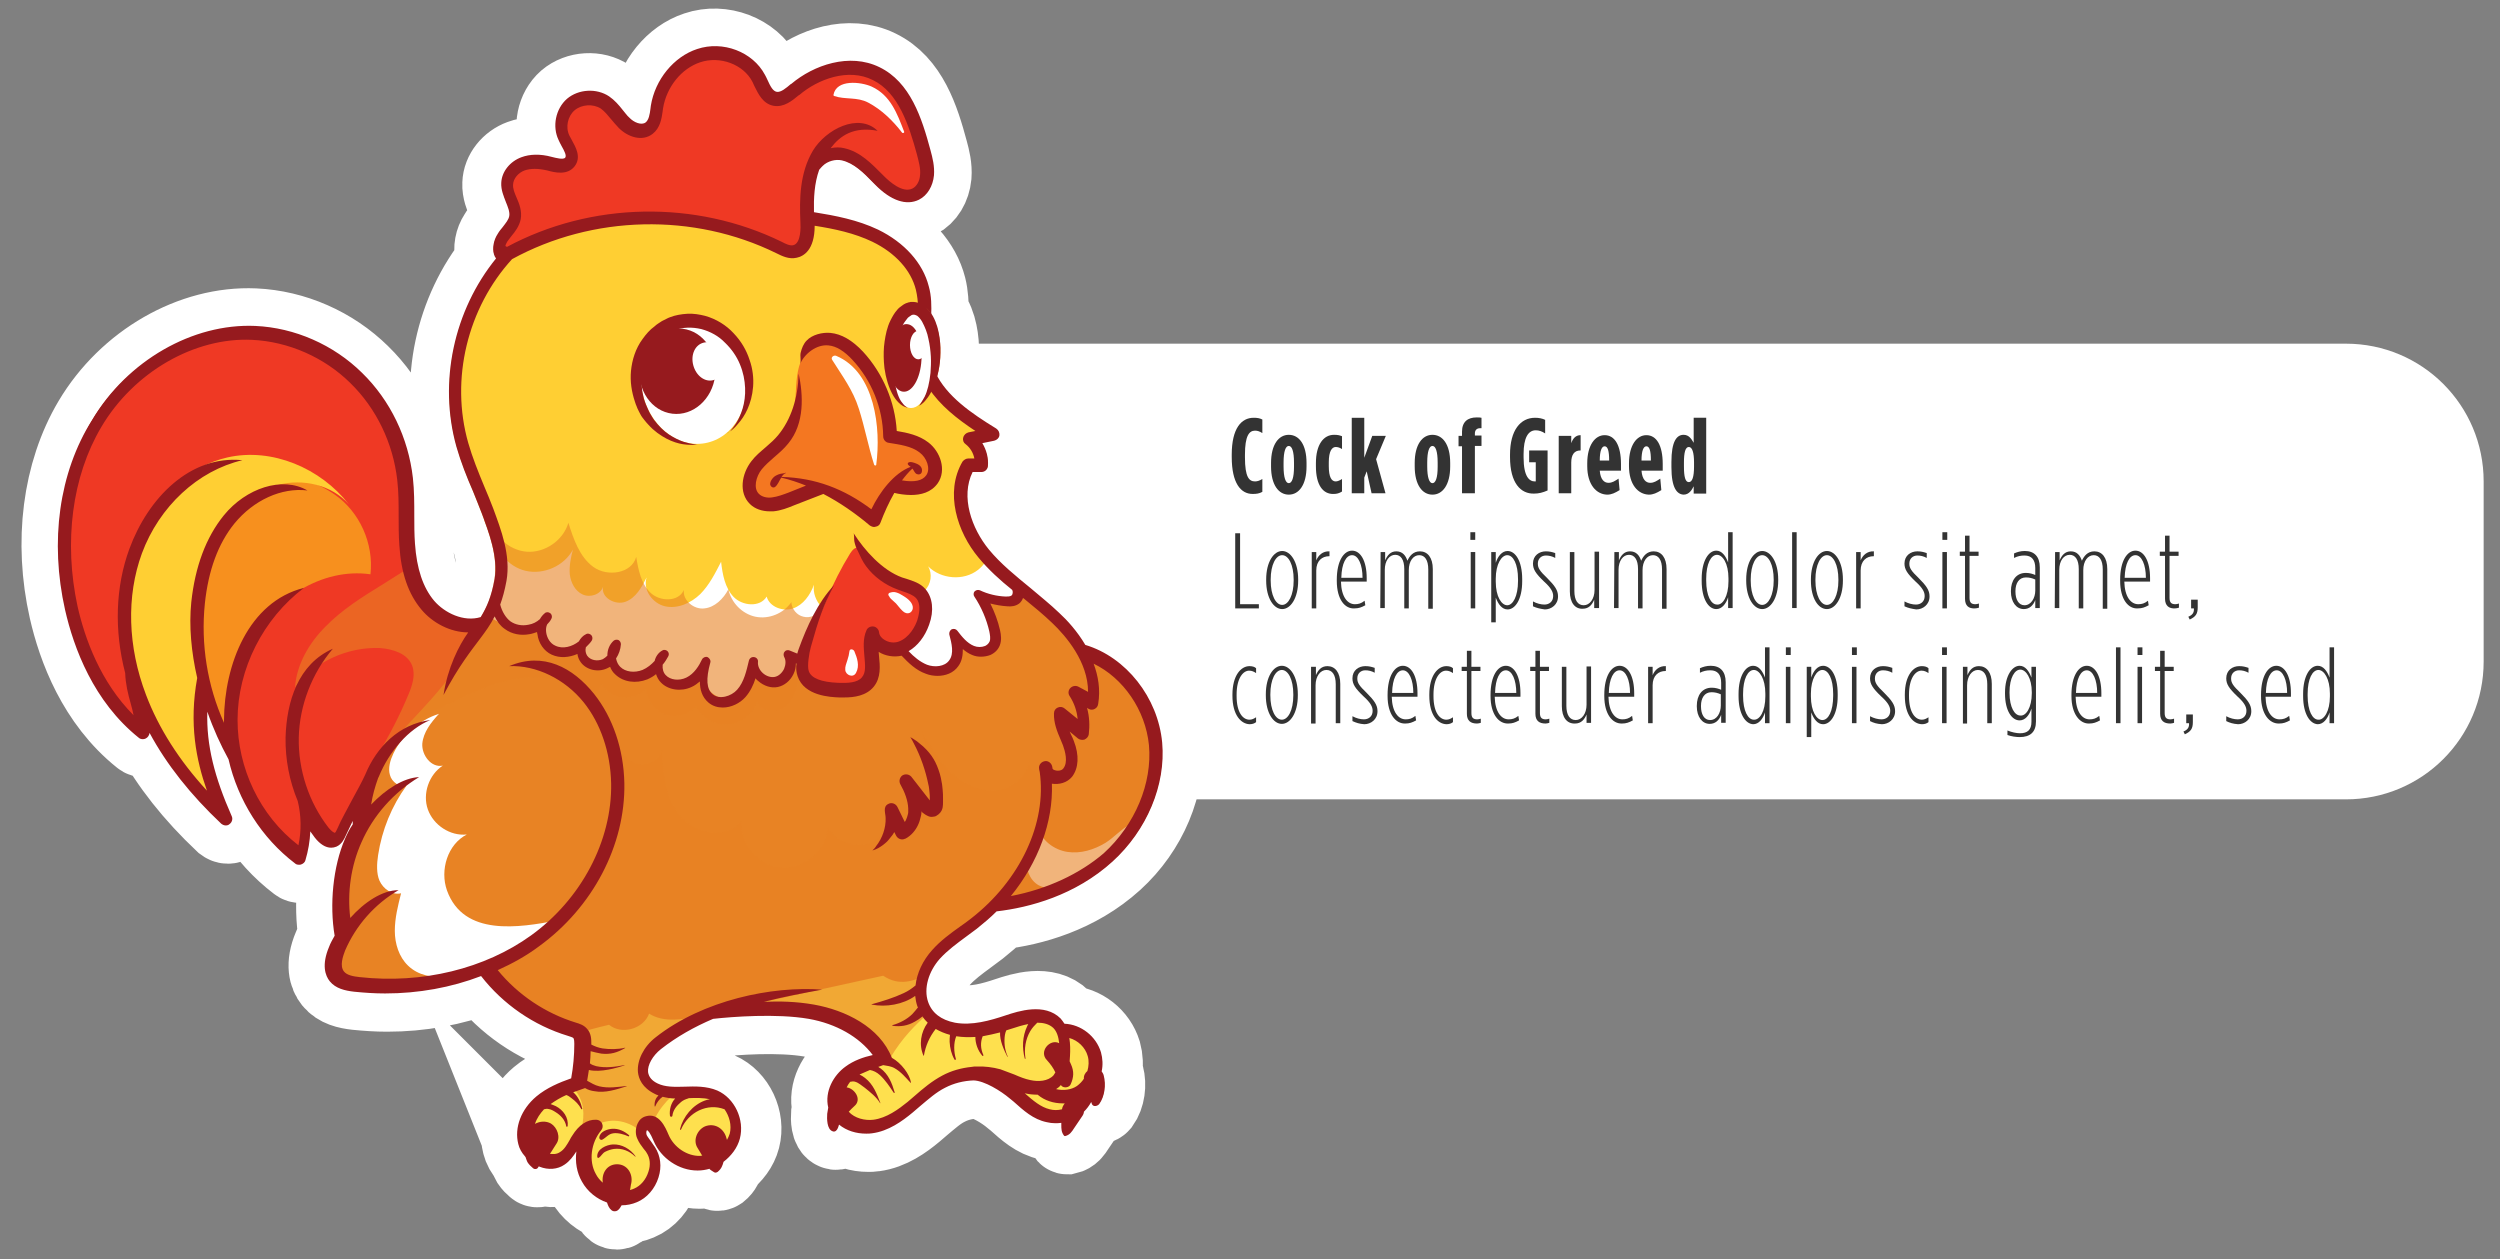 <?xml version="1.0" encoding="utf-8"?>
<!-- Generator: Adobe Illustrator 22.1.0, SVG Export Plug-In . SVG Version: 6.00 Build 0)  -->
<svg version="1.1" id="Layer_1" xmlns="http://www.w3.org/2000/svg" xmlns:xlink="http://www.w3.org/1999/xlink" x="0px" y="0px"
	 viewBox="0 0 718.7 362" style="enable-background:new 0 0 718.7 362;" xml:space="preserve">
<rect x="0" y="0" width="718.7" height="362" fill="#808080" stroke="none"/>
<style type="text/css">
	.st0{fill:#FFFFFF;}
	.st1{fill:none;stroke:#FFFFFF;stroke-width:22;stroke-miterlimit:10;}
	.st2{fill:#E88324;}
	.st3{fill:#FFCF33;}
	.st4{fill:#EF3924;}
	.st5{fill:#F7901E;}
	.st6{fill:#F47721;}
	.st7{fill:#FEE04E;}
	.st8{opacity:0.6;fill:#E88324;enable-background:new    ;}
	.st9{fill:#961A1E;}
	.st10{fill:#333333;}
</style>
<path class="st0" d="M674.4,229.8H251.7c-21.9,0-39.6-17.7-39.6-39.6v-51.8c0-21.9,17.7-39.6,39.6-39.6h422.7
	c21.9,0,39.6,17.7,39.6,39.6v51.8C714,212.1,696.3,229.8,674.4,229.8z"/>
<path class="st1" d="M312,185.5c-2.3-3.9-5.2-7.1-7.5-9.2c-2.6-2.5-5.5-4.8-8.2-7.1c-4.4-3.6-8.6-7-12-11.1
	c-5-6.1-8.2-15.2-4.7-22.3h2.5c1,0,1.8-0.7,1.9-1.7c0.2-2.3-0.4-4.6-1.6-6.6l3.4-0.7c0.8-0.2,1.4-0.8,1.5-1.5c0.1-0.8-0.2-1.5-0.9-2
	c-6.8-4.2-13.5-8.8-16.9-14.9c0-0.1,0.1-0.2,0.1-0.4c0.4-1.5,0.7-3.2,0.8-5.1c0.1-1.8,0.1-3.8-0.2-5.8c-0.3-2-0.8-4.1-1.9-6.1
	c-0.2-0.4-0.5-0.8-0.8-1.2c0-2.4-0.1-4.9-0.7-7.3c-1.7-6.7-7-12.6-14.6-16.3c-5.9-2.8-12.2-4-18.4-5c-0.1-4,0.1-8.3,1.5-12.2
	c0.4-0.5,0.8-0.9,1-1.1c1.4-1.4,3.7-2,5.5-1.6c3.5,0.8,6.3,3.6,9,6.4l0.6,0.6c4.5,4.6,9,6.1,12.6,4.3c2.4-1.2,4-3.9,4.3-7
	c0.2-2.6-0.4-5-1-7.2c-2.5-9.3-5.8-19.6-14.7-23.9c-8.6-4.2-18.9-0.6-25.3,4.8l-0.2,0.1c-1.3,1.1-2.8,2.4-4,2.2
	c-1.1-0.2-1.8-1.5-2.7-3.5c-0.2-0.5-0.5-1-0.7-1.4c-3.5-6.6-12.1-9.9-19.5-7.4c-6.7,2.2-12.1,8.8-13.3,16.3l-0.1,0.8
	c-0.2,1.7-0.5,3.3-1.4,4c-1.2,0.9-3.4,0-4.7-1.4c-0.7-0.6-1.2-1.4-1.9-2.2c-1.1-1.4-2.3-2.8-3.9-3.9c-3.6-2.4-8.8-2.1-12.1,0.7
	c-3.3,2.9-4.3,8-2.4,11.9c0.2,0.5,0.5,1,0.8,1.6c0.9,1.6,1.5,2.8,1.1,3.4c-0.5,0.7-2.7,0.1-3.9-0.2c-3.3-0.9-6.3-0.8-8.7,0.1
	c-3.3,1.2-5.7,4.2-5.8,7.4c-0.1,2,0.7,3.8,1.3,5.4c0.6,1.5,1.2,2.9,1,4.1c-0.2,1.1-1,2-1.9,3.2c-0.5,0.6-1,1.2-1.4,1.9
	c-1.2,1.8-1.6,4.1-1.1,5.9c0.1,0.4,0.3,0.8,0.6,1.2c-12.1,14.9-16.6,35.5-11.4,54.1c1.3,4.5,3,8.8,4.8,12.9c0.8,2,1.7,4.2,2.5,6.3
	c2.1,5.6,4.7,12.5,3.7,18.8c-0.9,5.1-2.3,8.2-4,11c-4.9,1.5-10.4-1.2-13.4-4.7c-3.2-3.8-5-9.2-5.5-16.4c-0.2-2.7-0.2-5.4-0.2-8.1
	c0-3.5,0-7.2-0.4-10.8c-1.3-11.5-6.5-22.3-14.6-30.2c-8.2-8.1-19.4-13-30.7-13.5c-18-0.8-36.8,10-46.9,27c-8.9,15-11.4,34.9-7,54.4
	c2.5,11,8.2,26.4,21.2,36.8c0.3,0.3,0.8,0.4,1.2,0.4c0.3,0,0.6-0.1,0.8-0.2c0.6-0.3,1-0.9,1.1-1.6c4.9,9.1,11.8,17.8,20.6,26.1
	c0.4,0.3,0.8,0.5,1.3,0.5c0.4,0,0.8-0.1,1.1-0.4c0.7-0.5,1-1.5,0.6-2.3c-4.9-11.1-7.3-20.3-7-30c1.7,4.9,3.8,9.5,6.1,13.7
	c2.7,11.8,9.5,22.6,19.1,29.9c0.3,0.3,0.7,0.4,1.2,0.4c0.2,0,0.4,0,0.6-0.1c0.6-0.2,1.1-0.7,1.2-1.2c0.8-2.7,1.3-5.5,1.4-8.3
	c0.4,0.6,0.9,1.2,1.3,1.8c1.5,1.9,3.1,2.9,4.7,2.9c0.5,0,1-0.1,1.5-0.3c1.6-0.7,2.3-2.3,2.7-3.2c0.6-1.3,1.3-2.7,2-4.2
	c0,0.3,0,0.7,0,1c-0.9,1.3-1.6,2.7-2.2,4.1c-3.5,8-4.5,19.1-3,27.9c-0.6,1.1-1.2,2.1-1.6,3.2c-2.2,5.2-1.1,8.3,0.2,9.9
	c1.7,2.1,4.4,2.7,7,3c3,0.3,5.9,0.5,8.9,0.5c9.6,0,19-1.7,27.6-5c6.3,8.1,15.1,14.2,25,17.2c0.6,0.2,1.3,0.4,1.5,0.6
	c0.3,0.3,0.3,1.3,0.3,1.7c0,3.3-0.3,6.6-0.9,9.9c-3.4,1.2-7,2.7-10,5.2c-4.4,3.7-6.4,9-5.2,13.7c0.3,1.3,1,2.5,1.9,3.5
	c0.1,0.2,0.3,0.4,0.5,0.6c-0.1-0.1-0.2-0.2-0.3-0.3c0.2,0.5,0.3,1,0.6,1.5c0.4,0.6,0.9,1.1,1.5,1.6c0.4,0.4,1.2,0.4,1.5-0.2
	c0.1-0.1,0.1-0.2,0.2-0.3c0.1,0,0.1,0.1,0.2,0.1c2.5,1,5.2,0.8,7.2-0.6c1.5-1,2.5-2.4,3.4-3.8c-0.4,3,0.1,6.1,1.6,8.7
	c1.6,2.9,4.3,5,7.2,6c0.3,0.9,0.6,1.7,1.4,2.3c0.4,0.3,1.2,0.3,1.6,0c0.6-0.4,0.9-1,1.2-1.5c1.5,0,3-0.3,4.4-0.9
	c2.9-1.2,5.2-3.9,6.2-7.1c1-3.1,0.6-6.2-1-8.7c-0.4-0.6-0.8-1.1-1.1-1.6c-0.5-0.7-1-1.3-1.3-1.9c-0.2-0.6-0.1-1.2,0.1-1.4
	c0.3,0.1,0.9,0.7,1.9,3.1c2.1,5,7.3,8.5,12.6,8.5h0.1c1.2,0,2.3-0.2,3.4-0.5c0,0,0,0,0,0.1c0.4,0.4,0.9,0.6,1.3,0.9
	c0.3,0.2,0.7,0.1,1-0.1c1.1-0.9,1.4-1.8,1.7-2.9c2.2-1.7,4-4,4.7-6.7c1.4-5.4-1.5-11.6-6.5-13.8c-3.1-1.3-6.4-1.2-9.4-1.1
	s-5.6,0.1-7.7-0.9c-1.7-0.8-2.6-1.9-2.8-3.3c-0.2-2,1.3-4.7,3.7-6.6c4.6-3.6,9.6-6.4,15-8.7c5.4-0.6,18.2-1.6,27.5,0
	c7.9,1.4,14.5,5.2,18.4,10.4c-2.7,0.6-5.5,1.6-7.8,3.3c-3.5,2.5-6.1,7.2-5,11.8c-0.1,0.6-0.2,1.2-0.3,1.8c-0.1,1.4-0.1,4.4,1.5,5
	c0.4,0.2,0.7,0.1,1-0.1c0.5-0.4,0.7-1.1,0.9-1.8c2.2,1.8,5,2.6,7.8,2.6c0.6,0,1.1,0,1.7-0.1c4.7-0.6,8.7-3.5,11.7-6
	c0.7-0.6,1.4-1.2,2.1-1.8c2.4-2,4.6-4,7.2-5.3c2.5-1.3,5.3-2,8.2-2.1c3.1,0.1,7.8,3,10.4,5.2c0.4,0.3,0.7,0.6,1.1,0.9
	c2.8,2.5,5.6,5.1,9.5,5.9c0.8,0.2,1.6,0.3,2.4,0.3c0.6,0,1.2,0,1.8-0.1c0,0.2,0,0.3,0,0.5c0,1.2,0,2.2,0.8,3.2
	c0.1,0.1,0.2,0.1,0.3,0.1c1.3-0.3,1.9-1.2,2.6-2.3c0.8-1.1,1.5-2.3,2.3-3.4c0.3-0.4,0.5-0.9,0.5-1.3c0.8-0.8,1.5-1.7,2.1-2.8
	c0.1,0.2,0.1,0.4,0.2,0.6c0.4,0.9,1.6,0.6,2.1,0c1.6-2.2,2-5.6,1.3-8.2c-0.1-0.5-0.4-0.9-0.6-1.2c0.4-1.8,0.3-3.7-0.2-5.5
	c-1.4-4.6-5.7-8-10.5-8.2c-0.3-0.5-0.7-1-1.1-1.5c-4.6-4.6-12.2-2.1-15.8-0.9c-4.5,1.5-9.7,3-14.6,2.1c-4-0.8-6.6-2.8-7.7-6
	c-1.3-3.8,0.1-8.7,3.4-12.4c2.2-2.4,4.8-4.3,7.5-6.3c1-0.8,2.1-1.5,3.1-2.3c2-1.6,3.9-3.2,5.7-5c9.5-1.1,22.6-4.6,33.3-14.3
	c9.9-9,15.4-22.1,14.3-34.2C332.9,200.6,323.7,189,312,185.5z"/>
<g id="cock">
	<g>
		<path class="st2" d="M177,347.5c0.2,0,0.3,0,0.4-0.1c0.4-0.3,0.7-0.7,1-1.3l0.2-0.4h0.4c1.5,0,2.9-0.3,4.2-0.8
			c2.7-1.2,4.9-3.7,5.9-6.7c0.9-2.9,0.6-5.9-0.9-8.2c-0.3-0.5-0.7-1-1.1-1.5c-0.6-0.7-1.1-1.4-1.4-2.1c-0.3-0.7-0.2-1.7,0.3-2.1
			l0.2-0.2l0.3,0.1c0.6,0.1,1.2,0.8,2.3,3.5c2,4.8,6.9,8.1,12,8.1c1.2,0,2.3-0.2,3.3-0.5l0.4-0.1l0.3,0.3c0.2,0.2,0.5,0.4,0.8,0.6
			c0.2,0.1,0.3,0.2,0.5,0.3l0,0c0.1,0,0.2,0,0.2-0.1c0.9-0.7,1.2-1.5,1.5-2.6l0.1-0.2l0.2-0.1c2.2-1.6,3.8-3.9,4.4-6.3
			c1.4-5.1-1.4-11-6.1-13.1c-2.2-1-4.6-1.1-6.5-1.1c-0.9,0-1.8,0-2.7,0.1c-0.8,0-1.5,0.1-2.3,0.1c-2.6,0-4.3-0.3-5.8-1
			c-1.9-0.9-2.9-2.2-3.1-3.8c-0.2-2.3,1.3-5.1,3.9-7.2c4.3-3.4,9.3-6.3,15.1-8.7h0.1h0.1c3.1-0.3,9.1-0.9,15.5-0.9
			c4.7,0,8.8,0.3,12.2,0.9c8.1,1.5,14.8,5.2,18.8,10.6l0.6,0.8l-1,0.2c-3.1,0.7-5.6,1.8-7.6,3.2c-3,2.2-5.8,6.7-4.8,11.2v0.1v0.1
			c-0.1,0.6-0.2,1.2-0.2,1.7c-0.2,3.4,0.6,4.2,1.1,4.4c0.1,0,0.1,0,0.2,0c0,0,0.1,0,0.2-0.1c0.3-0.3,0.5-0.8,0.7-1.4l0.2-1l0.8,0.6
			c1.9,1.6,4.6,2.5,7.4,2.5c0.5,0,1.1,0,1.6-0.1c4.6-0.6,8.5-3.4,11.4-5.8c0.7-0.6,1.4-1.2,2.1-1.8c2.5-2.1,4.7-4.1,7.4-5.5
			c2.5-1.3,5.5-2.1,8.4-2.2c3.4,0.1,8.4,3.2,10.8,5.4l1.1,0.9c2.7,2.4,5.5,4.9,9.2,5.8c0.7,0.2,1.5,0.2,2.3,0.2c0.6,0,1.1,0,1.7-0.1
			l0.8-0.1v1.3c0,1.1,0,1.9,0.5,2.6c0.8-0.3,1.3-0.9,1.9-1.9l0.4-0.5c0.7-1,1.3-2,2.1-3c0.2-0.3,0.3-0.6,0.4-1v-0.2l0.2-0.2
			c0.8-0.8,1.4-1.6,2-2.6l0.7-1.2c0,0,0.7,1.8,0.7,1.9s0.1,0.2,0.3,0.2c0.2,0,0.5-0.1,0.7-0.3c1.4-1.9,1.9-5.1,1.1-7.7
			c-0.1-0.4-0.3-0.7-0.5-0.9l-0.2-0.2l0.1-0.3c0.4-1.8,0.3-3.6-0.2-5.2c-1.3-4.3-5.4-7.5-9.9-7.7h-0.3l-0.2-0.3
			c-0.4-0.6-0.7-1-1.1-1.4c-1.6-1.7-3.9-2.5-6.7-2.5c-3.2,0-6.5,1.1-8.5,1.8c-3.5,1.2-7.5,2.4-11.6,2.4c-1.2,0-2.3-0.1-3.3-0.3
			c-4.2-0.8-7-3-8.2-6.4c-1.3-4,0.1-9.1,3.6-13c2.2-2.4,4.8-4.3,7.6-6.4c1-0.8,2.1-1.5,3.1-2.3c1.9-1.5,3.8-3.1,5.6-4.9l0.2-0.2h0.2
			c9.2-1.1,22.3-4.4,33-14.1c9.8-8.9,15.2-21.8,14.1-33.7c-1.2-12.8-10.1-24.1-21.7-27.6l-0.2-0.1l-0.1-0.2
			c-2.4-3.9-5.3-7.1-7.4-9.1c-2.6-2.5-5.5-4.8-8.2-7c-4.5-3.6-8.6-7-12.1-11.2c-4.6-5.7-8.7-15.1-4.8-23l0.2-0.4h3
			c0.7,0,1.2-0.5,1.3-1.1c0.2-2.1-0.3-4.3-1.5-6.2l-0.5-0.8l4.3-0.9c0.5-0.1,0.9-0.5,1-1s-0.1-1-0.6-1.3c-6.4-4-13.6-8.8-17.2-15.2
			l-0.1-0.2l0.2-0.6c0.4-1.7,0.7-3.3,0.8-4.9c0.1-2.1,0.1-3.9-0.2-5.6c-0.3-1.8-0.7-3.9-1.9-5.9c-0.2-0.4-0.5-0.8-0.8-1.2l-0.1-0.2
			v-0.2c0-2.9-0.2-5.1-0.7-7.1c-1.6-6.5-6.8-12.3-14.2-15.9c-5.9-2.8-12.2-4-18.2-5l-0.5-0.1v-0.5c-0.1-5.1,0.3-9,1.5-12.4v-0.1
			l0.1-0.1c0.4-0.5,0.8-0.9,1-1.1c1.2-1.2,3.1-1.9,4.8-1.9c0.4,0,0.9,0,1.3,0.1c3.6,0.8,6.5,3.8,9.3,6.6l0.6,0.6
			c3.1,3.2,6.2,4.8,9,4.8c1,0,2-0.2,2.9-0.7c2.2-1.1,3.7-3.6,3.9-6.5c0.2-2.5-0.4-4.9-1-7c-2.4-9.2-5.7-19.3-14.3-23.5
			c-2.4-1.2-5.1-1.8-7.9-1.8c-5.7,0-11.9,2.4-16.7,6.5l-0.2,0.1c-1.3,1.1-2.8,2.3-4.1,2.3c-0.1,0-0.3,0-0.4,0
			c-1.4-0.3-2.2-1.7-3.2-3.9c-0.2-0.5-0.4-0.9-0.7-1.4c-2.5-4.8-7.9-7.9-13.8-7.9c-1.7,0-3.4,0.3-5,0.8c-6.5,2.1-11.7,8.5-12.8,15.8
			l-0.1,0.8c-0.3,1.8-0.5,3.6-1.7,4.4c-0.4,0.3-1,0.5-1.6,0.5c-1.3,0-2.8-0.7-4-1.9c-0.7-0.7-1.3-1.4-1.9-2.2
			c-1.1-1.4-2.2-2.8-3.7-3.8s-3.3-1.5-5.2-1.5c-2.3,0-4.5,0.8-6.2,2.2c-3.1,2.7-4.1,7.5-2.3,11.1c0.2,0.5,0.5,1,0.8,1.5
			c1.1,1.9,1.7,3.2,1.1,4.1c-0.3,0.4-0.8,0.6-1.6,0.6c-1,0-2.2-0.3-3-0.5c-1.5-0.4-3-0.6-4.4-0.6s-2.8,0.2-4,0.7
			c-3.1,1.1-5.3,3.9-5.4,6.8c-0.1,1.9,0.6,3.6,1.3,5.1c0.7,1.6,1.3,3.1,1,4.5c-0.2,1.2-1.1,2.3-2.1,3.4c-0.5,0.6-1,1.2-1.4,1.8
			c-1.1,1.6-1.5,3.7-1,5.4c0.1,0.3,0.3,0.7,0.5,1l0.2,0.4l-0.3,0.4c-12.1,14.8-16.4,35.3-11.3,53.5c1.2,4.4,3,8.7,4.7,12.9
			c0.9,2.1,1.7,4.2,2.5,6.3c2.1,5.6,4.8,12.6,3.7,19.2c-1,5.7-2.6,8.9-4.1,11.2l-0.1,0.2l-0.2,0.1c-1,0.3-2,0.5-3.1,0.5
			c-3.9,0-8.3-2.1-11-5.4c-3.3-3.9-5.1-9.4-5.6-16.8c-0.2-2.7-0.2-5.4-0.2-8.1c0-3.5,0-7.1-0.4-10.7c-1.3-11.4-6.4-22-14.4-29.8
			c-8.1-8-19.2-12.8-30.3-13.3c-0.6,0-1.2,0-1.9,0c-18-0.2-35.4,10.3-45,26.6c-8.8,14.9-11.3,34.6-7,54c2.5,10.9,8.1,26.1,20.9,36.5
			c0.2,0.2,0.5,0.3,0.8,0.3c0.2,0,0.4,0,0.6-0.1c0.4-0.2,0.7-0.6,0.7-1.1l0.1-2.3l1.1,2c4.9,9,11.8,17.7,20.5,25.9
			c0.2,0.2,0.5,0.3,0.9,0.3c0.3,0,0.5-0.1,0.7-0.2c0.5-0.3,0.7-1,0.4-1.6c-5.1-11.6-7.3-20.9-7.1-30.2l1.2-0.2
			c1.7,4.8,3.7,9.4,6.1,13.6v0.1v0.1c2.7,11.7,9.6,22.5,18.9,29.5c0.2,0.2,0.5,0.3,0.8,0.3c0.1,0,0.3,0,0.4-0.1
			c0.4-0.1,0.7-0.4,0.8-0.8c0.8-2.6,1.3-5.3,1.4-8.1l0.1-1.9l1.1,1.5c0.4,0.6,0.8,1.2,1.3,1.8c1.3,1.7,2.8,2.6,4.2,2.6
			c0.4,0,0.9-0.1,1.3-0.3c1.4-0.6,2-2,2.4-2.9c0.5-1.1,1.2-2.5,2.1-4.2l1.2,0.3c0,0.3,0,0.6,0,1v0.2l-0.1,0.2
			c-0.9,1.4-1.6,2.7-2.2,4c-3.3,7.5-4.5,18.3-3,27.5v0.2l-0.1,0.2c-0.6,1.1-1.2,2.1-1.6,3.2c-2.1,4.9-1.1,7.8,0.1,9.3
			c1.6,2,4.1,2.5,6.6,2.7c2.9,0.3,5.9,0.5,8.8,0.5c9.4,0,18.9-1.7,27.4-4.9l0.4-0.2l0.3,0.4c6.2,8,15,14.1,24.7,17
			c0.9,0.3,1.5,0.5,1.8,0.8c0.4,0.4,0.4,1.1,0.4,2.1c0,3.3-0.3,6.6-0.9,10l-0.1,0.4l-0.4,0.1c-3.2,1.1-6.8,2.6-9.8,5.1
			c-4.2,3.5-6.1,8.6-5,13c0.3,1.1,0.9,2.3,1.8,3.3c0.1,0.2,0.2,0.3,0.3,0.4l-0.3,0.3l0.4-0.2l0.1,0.2c0.1,0.4,0.2,0.8,0.4,1.1
			c0.3,0.5,0.8,1,1.3,1.5c0.1,0.1,0.2,0.1,0.3,0.1s0.2,0,0.2-0.1s0.1-0.2,0.1-0.2l0.1-0.1l0.3-0.5l0.5,0.2h0.1c1,0.4,2,0.6,3,0.6
			c1.3,0,2.6-0.4,3.7-1.1c1.4-0.9,2.4-2.3,3.2-3.6l1.2,0.4c-0.4,3,0.2,5.9,1.5,8.3c1.5,2.6,3.9,4.7,6.9,5.7l0.3,0.1l0.1,0.3
			c0.3,0.9,0.6,1.5,1.2,1.9C176.7,347.5,176.8,347.5,177,347.5z"/>
		<path class="st3" d="M138.5,147.5c-0.8-2.1-1.7-4.2-2.5-6.3c-1.7-4.1-3.5-8.4-4.7-12.9c-5.1-18.2-0.8-38.7,11.3-53.5l0.3-0.4
			l-0.2-0.4c-0.2-0.4-0.4-0.7-0.5-1c-0.5-1.6-0.1-3.6,0.9-5.2c9.2-5.4,20.1-8.4,30.6-10.5c19.6-3.8,40-5.5,59.7-2.1
			c-0.2,1.8-0.2,3.7-0.2,5.9v0.5l0.5,0.1c6,1,12.3,2.1,18.2,5c7.4,3.6,12.6,9.3,14.2,15.9c0.5,2,0.7,4.2,0.7,7.1v0.2l0.1,0.2
			c0.3,0.4,0.5,0.8,0.8,1.2c1.1,2,1.6,4.1,1.9,5.9c0.3,1.7,0.3,3.5,0.2,5.6c-0.1,1.6-0.4,3.3-0.8,4.9l-0.2,0.6l0.1,0.2
			c3.6,6.4,10.7,11.2,17.2,15.2c0.4,0.3,0.7,0.8,0.6,1.3s-0.5,0.9-1,1l-4.3,0.9l0.5,0.8c1.2,1.9,1.7,4.1,1.5,6.2
			c-0.1,0.7-0.6,1.1-1.3,1.1h-3l-0.2,0.4c-3.9,7.9,0.2,17.3,4.8,23c1.2,1.4,2.4,2.8,3.7,4c-4.1,3.9-8.7,7.3-13.7,10.2
			c-8.3,4.7-17.4,8-26.7,9.8c-20.3,4-41.3,1.8-61.7-1.5c-15.2-2.5-31.2-6.1-43-15.6C143,159.2,140.5,152.8,138.5,147.5z"/>
		<g>
			<path class="st0" d="M108.7,245.8c1.1-7.2,3.9-14.1,8.2-20c-2,0.7-4.3-1-4.8-3c-0.6-2,0.1-4.3,1-6.2c2.6-5.4,7.5-9.6,13.1-11.4
				c-2.3,2.5-4.5,5.3-4.8,8.6c-0.2,3.3,2.6,7,5.9,6.3c-4,2.6-5.9,8.1-4.3,12.6s6.4,7.7,11.2,7.2c-5.5,2.8-7.8,10.2-5.7,16.1
				c4.8,13.3,20.7,10.7,31.7,8.6c-2.2,0.4-6.6,6-8.7,7.4c-3.5,2.4-7.4,4.3-11.4,5.8c-6.7,2.5-16.9,5.5-22.8-0.2
				c-2.6-2.5-3.8-6.3-3.8-10s0.9-7.2,1.8-10.8c-2.5,0.6-5.1-1.2-6.2-3.6C108.2,251.1,108.3,248.4,108.7,245.8z"/>
			<path class="st0" d="M298.4,237.9c1,3.7,4.6,6.4,8.4,7s7.7-0.6,11-2.6c2.4-1.5,4.6-4,6.9-5.2c2.1,7-13,15.7-18.1,17.4
				c-2.6,0.9-5.6,1.3-8,0c-2.7-1.5-3.8-4.9-3.5-8C295.5,243.4,297,240.6,298.4,237.9z"/>
			<path class="st0" d="M139.2,175.9c1.1-2.1,2.2-5,3-9.2c0.8-4.4-0.2-9-1.6-13.3c0.4-0.3,0.8-0.6,1.2-0.9
				c0.1,5.3,4.1,10.4,9.3,11.6c5.2,1.2,11.1-1.4,13.6-6.1c-0.6,2.3-1.1,4.7-0.9,7.1c0.3,2.4,1.5,4.8,3.7,5.8s5.2,0,5.9-2.3
				c-0.8,3.1,3.4,5.5,6.4,4.4s4.7-4.2,6.1-7c-1.2,3.5,1.7,7.5,5.3,8.3s7.4-0.9,10.1-3.5c2.6-2.6,4.3-6,6-9.3
				c0.4,3.6,1.1,7.5,3.6,10.1s7.6,3.1,9.5-0.1c0.8,3,4.7,4.4,7.6,3.4c2.9-1,4.9-3.8,6-6.8c-0.7,4.6,3.6,9.3,8.3,9s8.4-5.5,7.2-10
				c2.4,1.7,5,3.5,7.8,4.3c2.9,0.8,6.3,0.5,8.5-1.6c1.9-1.8,2.3-4.9,1-7c3.7,3.7,10.2,4.3,14.4,1c1.6-1.3,2.7-2.9,3.3-4.7
				c2.3,2.6,4.8,5,7.5,7.2c0.2,3.6-0.5,6.6-5.1,6.7c-2.2,0.1-4.3-0.8-6.3-1.6c2.3,2.5,4.7,5.1,5.3,8.4c0.7,3.3-1.1,7.3-4.4,7.9
				c-3.1,0.5-5.8-2.2-7.9-4.6c0.7,3.2,1.1,7.3-1.5,9.2c-2.2,1.6-5.3,0.8-7.5-0.8c-2.2-1.6-3.8-3.9-5.9-5.5
				c-5.3-4.2-13.8-3.7-18.6,1.1c-1.9,1.9-3.3,4.4-5.7,5.5s-6.2-0.6-5.5-3.2c-0.3,2.7-2.5,5.1-5.2,5.7c-2.7,0.6-5.7-0.8-7-3.2
				c0.9,4.4-2.9,9-7.4,9.1c-4.4,0-8.3-4.6-7.5-8.9c-1.6,1.5-3.3,3.1-5.4,3.9c-2.1,0.8-4.6,0.9-6.3-0.5s-2.1-4.4-0.3-5.8
				c-2.5,1.9-5.4,3.9-8.5,3.6c-2.7-0.2-5.1-2.9-4.8-5.3c-1.1,2-3.5,3.2-5.7,2.6c-2.7-0.7-4.4-3.9-3.4-6.5c-1.6,2.4-4.9,3.4-7.5,2.2
				c-2.6-1.1-4.2-4.3-3.5-7C150.5,181.8,143.5,180.2,139.2,175.9z"/>
		</g>
		<path class="st4" d="M26.3,121.2c9.6-16.2,27-26.7,44.4-26.7c0.6,0,1.3,0,1.9,0c11.1,0.5,22.2,5.4,30.3,13.3
			c8,7.9,13.1,18.5,14.4,29.8c0.4,3.6,0.4,7.2,0.4,10.7c0,2.7,0,5.4,0.2,8.1c0.5,7.4,2.3,12.8,5.6,16.8c2.7,3.3,7.1,5.4,11,5.4
			c1,0,2-0.1,2.9-0.4c-0.1,0.3-0.1,0.5-0.2,0.8c-2.1,8.5-7.8,15.9-13.5,22.3c-7.4,8.3-15.8,16-20.4,26.2c-1.5,3.3-2.5,6.9-3.5,10.5
			c-0.3,0.7-0.6,1.3-0.9,1.9c-0.4,0.8-1,2.3-2.4,2.9c-0.4,0.2-0.9,0.3-1.3,0.3c-1.4,0-2.9-0.9-4.2-2.6c-0.5-0.6-0.9-1.2-1.3-1.8
			l-1.1-1.5l-0.1,1.9c-0.1,2.8-0.6,5.6-1.4,8.1c-0.1,0.4-0.4,0.7-0.8,0.8c-0.1,0-0.3,0.1-0.4,0.1c-0.3,0-0.5-0.1-0.8-0.3
			c-9.3-7-16.2-17.8-18.9-29.5v-0.1v-0.1c-2.4-4.2-4.4-8.7-6.1-13.6l-1.2,0.2c-0.2,9.3,1.9,18.7,7.1,30.2c0.2,0.6,0.1,1.2-0.4,1.6
			c-0.2,0.2-0.5,0.2-0.7,0.2c-0.3,0-0.6-0.1-0.9-0.3c-8.7-8.2-15.6-16.9-20.5-25.9l-1.1-2l-0.1,2.3c0,0.5-0.3,0.9-0.7,1.1
			c-0.2,0.1-0.4,0.1-0.6,0.1c-0.3,0-0.6-0.1-0.8-0.3c-12.8-10.4-18.5-25.6-20.9-36.5C15,155.7,17.5,136.1,26.3,121.2z"/>
		<path class="st5" d="M96.1,142.1c7.3,5,11.4,14.2,10.4,23c-14-2-28,7.2-34.7,19.8c-5.3,9.9-6.5,21.4-5.6,32.8
			c-2.3-4.1-4.3-8.5-5.9-13.2l-1.2,0.2c0,0.2,0,0.3,0,0.5c-2.5-7.7-4.3-15.5-4.6-23.6C53.5,160.9,70.6,124.6,96.1,142.1z"/>
		<path class="st3" d="M65.4,131.5c12.8-2.9,26.8,3.1,34.9,13.5c-4.9-5.6-13.2-7.5-20.4-5.6c-7.2,2-13.1,7.3-16.8,13.8
			s-5.2,13.9-5.6,21.4c-0.6,10.8,1,21.5,3.5,32c-0.3-0.7-0.5-1.4-0.8-2.2l-1.2,0.2c-0.2,9.3,1.9,18.7,7.1,30.2
			c0.2,0.6,0.1,1.2-0.4,1.6c-0.2,0.2-0.5,0.2-0.7,0.2c-0.3,0-0.6-0.1-0.9-0.3c-8.7-8.2-15.6-16.9-20.5-25.9l-1.1-2l-0.1,2.1
			c-0.6-1.5-1.1-3.1-1.5-4.8c-1.9-7-3.4-14.2-4.2-21.4c-1.1-10.9-0.1-22.3,4.6-32.2C45.9,142.2,54.7,133.9,65.4,131.5z"/>
		<g>
			<path class="st6" d="M228.5,116.7c0.4-3.8,0.2-7.7,1.2-11.3s3.5-7.3,7.3-8c4.4-0.9,8.6,2.5,11.2,6.2c3,4.1,5,8.9,6.1,13.8
				c0.5,2.4,0.8,5.1,2.6,6.9c1.5,1.5,3.6,2,5.6,2.7c2.3,0.9,4.4,2.3,5.7,4.4c1.2,2.1,1.2,5-0.6,6.7c-2,2-5.4,1.7-8.2,2.3
				c-4,1-7.2,4.5-7.8,8.6c-5.6-4.8-12.5-9.9-19.6-8.1c-2.3,0.6-4.4,1.9-6.6,2.7c-2.2,0.9-4.8,1.2-6.9,0.1c-3.2-1.8-3.5-6.4-1.8-9.6
				c1.8-3.2,5.1-4.5,7.5-7.1C226.6,124.3,228,120.4,228.5,116.7z"/>
			<path class="st7" d="M152.2,332.7l-0.1-0.2l-0.4,0.2l0.3-0.3c-0.1-0.1-0.2-0.2-0.3-0.4c-0.8-1-1.5-2.1-1.8-3.3
				c-1.2-4.4,0.8-9.5,5-13c3-2.5,6.6-3.9,9.8-5.1l0.4-0.1l0.1-0.4c0.6-3.4,0.9-6.7,0.9-10c0-1-0.1-1.7-0.4-2.1
				c-0.2-0.2-0.5-0.4-0.8-0.5c3.3-1.2,6.8-2.1,10.2-2.9c3.6,3,9.9,1.2,11.5-3.2c4.3,2.7,9.8,1.7,14.8,0.6c17.5-3.8,35-7.7,52.5-11.5
				c4.6,3.1,8.8,1.6,12.9-0.5c-1.1,2.8-1.4,5.7-0.5,8.2c1.1,3.4,3.9,5.6,8.2,6.4c1.1,0.2,2.2,0.3,3.3,0.3c4.1,0,8.1-1.2,11.6-2.4
				c2-0.7,5.3-1.8,8.5-1.8c2.8,0,5,0.8,6.7,2.5c0.4,0.4,0.7,0.8,1.1,1.4l0.2,0.3h0.3c4.5,0.2,8.6,3.5,9.9,7.7
				c0.5,1.6,0.5,3.4,0.2,5.2l-0.1,0.3l0.2,0.2c0.2,0.2,0.4,0.6,0.5,0.9c0.7,2.6,0.3,5.8-1.1,7.7c-0.1,0.2-0.4,0.3-0.7,0.3
				c-0.2,0-0.3-0.1-0.3-0.2s-0.7-1.9-0.7-1.9l-0.7,1.2c-0.5,1-1.2,1.9-2,2.6l-0.2,0.2v0.2c0,0.4-0.1,0.7-0.4,1c-0.7,1-1.4,2-2.1,3
				l-0.4,0.7c-0.6,0.9-1.1,1.6-1.9,1.9c-0.5-0.7-0.5-1.5-0.5-2.6V322l-0.8,0.1c-0.6,0.1-1.1,0.1-1.7,0.1c-0.8,0-1.6-0.1-2.3-0.2
				c-3.7-0.8-6.5-3.3-9.2-5.8l-1.1-0.9c-2.4-2.1-7.4-5.2-10.8-5.4c-3,0.1-5.9,0.8-8.4,2.2c-2.7,1.4-4.9,3.4-7.4,5.5
				c-0.7,0.6-1.4,1.2-2.1,1.8c-2.9,2.4-6.8,5.2-11.4,5.8c-0.5,0.1-1,0.1-1.6,0.1c-2.7,0-5.4-0.9-7.4-2.5l-0.8-0.6l-0.2,1
				c-0.2,0.7-0.4,1.2-0.7,1.4c-0.1,0.1-0.2,0.1-0.2,0.1s-0.1,0-0.2,0c-0.5-0.2-1.3-1.1-1.1-4.4c0-0.6,0.1-1.2,0.2-1.7v-0.1v-0.1
				c-1.1-4.5,1.7-8.9,4.8-11.2c2-1.5,4.5-2.5,7.6-3.2l1-0.2l-0.6-0.8c-4-5.4-10.7-9.2-18.8-10.6c-3.3-0.6-7.4-0.9-12.2-0.9
				c-6.4,0-12.4,0.5-15.5,0.9h-0.1h-0.1c-5.8,2.4-10.8,5.3-15.1,8.7c-2.6,2.1-4.1,4.9-3.9,7.2c0.2,1.6,1.2,2.8,3.1,3.8
				c1.5,0.7,3.2,1,5.8,1c0.7,0,1.5,0,2.3-0.1c0.9,0,1.8-0.1,2.7-0.1c1.8,0,4.2,0.1,6.5,1.1c4.8,2.1,7.5,8,6.1,13.1
				c-0.7,2.4-2.2,4.7-4.4,6.3l-0.2,0.1l-0.1,0.2c-0.3,1.1-0.6,1.8-1.5,2.6c-0.1,0.1-0.2,0.1-0.2,0.1l0,0c-0.2-0.1-0.3-0.2-0.5-0.3
				c-0.3-0.2-0.5-0.3-0.8-0.6l-0.3-0.3l-0.4,0.1c-1.1,0.3-2.2,0.5-3.3,0.5c-5,0-10-3.3-12-8.1c-1.2-2.7-1.8-3.4-2.3-3.5l-0.3-0.1
				l-0.2,0.2c-0.4,0.3-0.6,1.3-0.3,2.1c0.3,0.7,0.8,1.4,1.4,2.1c0.4,0.5,0.8,1,1.1,1.5c1.5,2.3,1.8,5.3,0.9,8.2
				c-1,3.1-3.2,5.6-5.9,6.7c-1.3,0.6-2.7,0.8-4.2,0.8h-0.4l-0.2,0.4c-0.2,0.6-0.5,0.9-1,1.3c-0.1,0-0.2,0.1-0.4,0.1s-0.3,0-0.4-0.1
				c-0.6-0.5-0.9-1-1.2-1.9l-0.1-0.3l-0.3-0.1c-3-1-5.4-3.1-6.9-5.7c-1.3-2.4-1.9-5.4-1.5-8.3l-1.2-0.4c-0.8,1.2-1.7,2.6-3.2,3.6
				c-1.1,0.7-2.4,1.1-3.7,1.1c-1,0-2-0.2-3-0.6h-0.1l-0.5-0.2l-0.3,0.5l-0.1,0.1c0,0.1-0.1,0.1-0.1,0.2s-0.1,0.1-0.2,0.1
				c-0.1,0-0.2,0-0.3-0.1c-0.5-0.5-1-1-1.3-1.5C152.4,333.4,152.3,333.1,152.2,332.7z"/>
		</g>
		<g>
			<path class="st8" d="M145.4,274.5c12.8-7,24-17.9,29.2-31.6s3.7-30.3-5.8-41.4c3.4,1.8,5.1,5.6,6.6,9.1c1.6,3.5,3.5,7.2,7.1,8.7
				c3.1,1.2,7.3-0.7,7.8-3.7c0.3,6.6,0.9,13.4,4.9,18.6c4.3,5.5,13.9,7.4,18,1.7c-0.6,6.6,4.9,13.1,11.5,13.5
				c6.6,0.5,13-5.2,13.3-11.8c2,4.1,7.2,6.3,11.6,4.9c4.3-1.4,7.2-6.3,6.4-10.8c0.3,2.7,2.1,5.2,4.5,6.5c2.4-3.5,2.9-8.2,1.6-12.3
				c1.5,2.6,4.4,4.4,7.4,4.4c-1.5-6.7-3-13.4-4.5-20.1c2.4,4.2,4.9,8.5,8.4,11.8s8.3,5.7,13.1,5.2c4.5-0.5,8.7-4,9.3-8.4
				c0.2,2.8,3.7,5,6.6,4.1c3.2-1.1,4.9-4.8,4.7-8.1c-0.2-3.3-1.8-6.4-3.6-9.3c2.1,1.8,4.3,3.5,6.4,5.3c1-3.9,0.8-8.1-0.7-11.8
				c0.9,1.1,2.7,1.3,3.8,0.3c0.2-6.4-1.4-11.8-3.9-17.2c0.9,1.1,1.7,2.4,2.5,3.7l0.1,0.2l0.2,0.1c11.6,3.5,20.5,14.8,21.7,27.6
				c1.1,11.9-4.3,24.9-14.1,33.7c-10.7,9.7-23.8,13-33,14.1h-0.2l-0.2,0.2c-1.8,1.8-3.7,3.5-5.6,4.9c-1,0.8-2,1.5-3.1,2.3
				c-2.8,2-5.4,4-7.6,6.4c-3.5,3.9-4.9,9-3.6,13c0.3,0.9,0.8,1.8,1.3,2.5c-4.4,3.7-8.3,7.9-11.3,12.9c-2.2,0.2-4.4,0.4-6.6,0.6
				c0.6-0.2,1.2-0.3,1.8-0.5l1-0.2l-0.6-0.8c-4-5.4-10.7-9.2-18.8-10.6c-3.3-0.6-7.4-0.9-12.2-0.9c-6.4,0-12.4,0.5-15.5,0.9h-0.1
				h-0.1c-5.8,2.4-10.8,5.3-15.1,8.7c-2.6,2.1-4.1,4.9-3.9,7.2c0.2,1.6,1.2,2.8,3.1,3.8c1.5,0.7,3.2,1,5.8,1c0.3,0,0.7,0,1,0
				c-4.2,2.8-7.7,7-8.8,11.7c-0.2-0.3-0.5-0.4-0.7-0.4l-0.3-0.1l-0.2,0.2c-0.4,0.3-0.6,1.3-0.3,2.1c0.2,0.6,0.7,1.2,1.1,1.8
				c0,0.2,0,0.4,0,0.6c-1.9-4.1-6.4-6.8-10.9-6.6c-4.5,0.2-8.7,3.4-10.3,7.6c1.2-3.6,2.5-7.4,2-11.2c-0.4-3-2.2-5.9-4.8-7.2
				c0.6-0.2,1.2-0.5,1.8-0.7l0.4-0.1l0.1-0.4c0.6-3.4,0.9-6.7,0.9-10c0-1-0.1-1.7-0.4-2.1c-0.3-0.4-0.9-0.6-1.8-0.8
				c-9.7-2.9-18.5-9-24.7-17l-0.3-0.4l-0.4,0.2c-0.8,0.3-1.7,0.6-2.5,0.9C138.4,278.2,142.1,276.3,145.4,274.5z"/>
			<path class="st8" d="M84.8,197.6c0.5-6.7,4.1-12.8,8.8-17.5c4.7-4.8,10.4-8.4,16.1-11.9c3-1.9,6-3.8,9.1-5.7
				c0.9,4.4,2.5,7.9,4.8,10.7c2.7,3.3,7.1,5.4,11,5.4c1.1,0,2.1-0.2,3.1-0.5l0.2-0.1l0.1-0.2c1.5-2.4,3.2-5.5,4.1-11.2
				c1-5.7-0.9-11.8-2.9-17c0.5-0.3,1.1-0.7,1.6-1c0.7,5.2,5.4,9.6,10.6,10s10.5-3.2,12-8.3c1.5,4.7,3.2,9.8,7.2,12.7
				s11,1.9,12.3-2.9c0.6,3.7,1.4,7.7,4.1,10.3c2.7,2.6,8.1,2.7,9.6-0.8c-0.4,3,2.9,5.7,5.9,5.3c3-0.3,5.5-2.8,6.9-5.5
				c0.8,3.9,4,7.1,7.8,7.9c3.9,0.8,8.1-1,10.3-4.2c0.1,2,1.6,3.8,3.5,4.2c1.9,0.5,4.1-0.5,5-2.2c-2.7,4.7-4.9,8.6-5.8,14
				c-0.7,4.5-0.4,10.1-3.8,13.6c-2.5,2.5-7.7,2.3-8.7-1.1c-1.1,3.6-4.6,6.4-8.3,6.7c-3.8,0.3-7.6-1.8-9.3-5.2
				c-2.1,2.4-5.8,3.4-8.9,2.3c-3.1-1.1-5.3-4.1-5.5-7.4c-3.2,3.9-10.3,3.1-12.7-1.3c-1,1.5-2,3.1-2.9,4.6
				c-5.1-5.6-13.4-7.3-20.9-6.2c-7.5,1-14.4,4.5-21.2,7.8c-7.3,3.6-14.9,7.6-19.5,14.2c3.4-5.6,6.4-11.4,8.9-17.4
				c1.1-2.6,2.1-5.6,1.1-8.3c-1.3-3.5-5.5-4.8-9.2-5.1C100,185.9,90.5,190.2,84.8,197.6z"/>
		</g>
		<g>
			<path class="st4" d="M232.1,184.7c1.4-4.5,3.9-8.2,5.6-12.5c1.9-4.5,4.1-8.9,6.7-13.1c0.6-0.9,1.4-1.9,2.4-1.6
				c0.5,0.1,0.9,0.6,1.2,1c2.4,3.2,4.5,5.7,8,7.6c3.4,1.8,7.5,2.9,9.2,6.3c1.5,3,0.4,6.8-1.7,9.3c-1.7,2-4.1,3.5-6.7,3.7
				c-2.6,0.2-5.4-1-6.6-3.2c-0.8,2.5-0.5,5.3-0.8,7.9c-0.2,2.7-1.1,5.5-3.3,7c-2.3,1.5-5.3,1.1-7.9,0.3c-2.5-0.7-5.1-1.9-6.4-4.1
				C230.5,190.9,231.2,187.6,232.1,184.7z"/>
			<path class="st4" d="M142.1,73.1c-0.5-1.6-0.1-3.8,1-5.4c0.4-0.6,0.9-1.2,1.4-1.8c1-1.2,1.8-2.2,2.1-3.4c0.3-1.4-0.3-2.8-1-4.5
				c-0.6-1.5-1.3-3.3-1.3-5.1c0.1-2.9,2.3-5.7,5.4-6.8c1.2-0.4,2.5-0.7,4-0.7c1.4,0,2.8,0.2,4.4,0.6c0.8,0.2,2,0.5,3,0.5
				c0.8,0,1.3-0.2,1.6-0.6c0.7-0.9,0-2.2-1.1-4.1c-0.3-0.5-0.6-1-0.8-1.5c-1.8-3.7-0.8-8.5,2.3-11.1c1.7-1.4,3.8-2.2,6.2-2.2
				c1.9,0,3.7,0.5,5.2,1.5s2.7,2.4,3.7,3.8c0.6,0.8,1.2,1.6,1.9,2.2c1.2,1.2,2.7,1.9,4,1.9c0.6,0,1.1-0.2,1.6-0.5
				c1.1-0.9,1.4-2.6,1.7-4.4l0.1-0.8c1.2-7.3,6.3-13.7,12.8-15.8c1.6-0.5,3.3-0.8,5-0.8c5.9,0,11.3,3.1,13.8,7.9
				c0.2,0.4,0.5,0.9,0.7,1.4c1,2.2,1.8,3.6,3.2,3.9c0.1,0,0.3,0,0.4,0c1.4,0,2.8-1.2,4.1-2.3l0.2-0.1c4.8-4.1,11-6.5,16.7-6.5
				c2.8,0,5.5,0.6,7.9,1.8c8.6,4.2,11.9,14.3,14.3,23.5c0.6,2.1,1.2,4.5,1,7c-0.2,2.9-1.7,5.4-3.9,6.5c-0.9,0.5-1.9,0.7-2.9,0.7
				c-2.8,0-5.8-1.7-9-4.8l-0.6-0.6c-2.8-2.8-5.7-5.8-9.3-6.6c-0.4-0.1-0.8-0.1-1.3-0.1c-13.1,0-4.7,20.7-11.1,25
				c-3.1,2.1-7.3,0.6-10.8-0.8c-21.1-8.3-45.3-8.1-66.2,0.4C149.1,71.5,145.6,73.1,142.1,73.1z"/>
		</g>
		<g>
			<path class="st0" d="M259.3,38.1c-2.6-3.4-5.9-6.6-9.7-8.6c-3.2-1.7-6.6-0.8-9.8-1.9c-0.1,0-0.2-0.2-0.2-0.3
				c0.8-4.6,7.9-3.8,11-2.4c5.4,2.5,7.3,7.7,9.3,12.9C260.1,38.2,259.5,38.4,259.3,38.1z"/>
			<path class="st0" d="M240.4,102.3c11.2,4.7,12.9,21,11.5,31.3c0,0.3-0.5,0.3-0.6,0c-1.7-5.3-2.7-10.8-4.4-16.1
				c-1.7-5.4-4.7-9.3-7.7-14.1C238.8,102.7,239.7,102,240.4,102.3z"/>
			<path class="st0" d="M255.8,170.4c0.7-0.2,1.1-0.3,1.8-0.1c0.7,0.2,1.3,0.5,1.9,0.9c1.2,0.7,2.7,1.8,2.9,3.2
				c0.2,1.3-1,2.4-2.3,1.7c-1-0.6-1.7-1.7-2.5-2.6c-0.4-0.4-0.8-0.7-1.2-1.1c-0.5-0.4-0.7-0.8-1-1.3
				C255.3,170.9,255.5,170.4,255.8,170.4z"/>
			<path class="st0" d="M244.2,187.2c0.1-0.8,1.1-0.6,1.4,0c0.8,1.9,1.6,4.2,0.5,6.2c-0.8,1.6-3,0.7-3.1-0.8
				c-0.1-0.9,0.3-1.9,0.6-2.8C243.9,188.9,244.1,188.1,244.2,187.2z"/>
		</g>
		<g>
			<ellipse class="st0" cx="261.9" cy="102.7" rx="6.4" ry="14.6"/>
			<path class="st0" d="M184.5,112.1c1.8,9.9,9.9,16.8,18.2,15.3c8.3-1.5,13.5-10.7,11.7-20.6s-9.9-16.8-18.2-15.3
				C188,93,182.7,102.2,184.5,112.1z"/>
		</g>
	</g>
	<g>
		<g>
			<path class="st9" d="M18.7,175.3c2.5,11,8.2,26.4,21.2,36.8c0.3,0.3,0.8,0.4,1.2,0.4c0.3,0,0.6-0.1,0.8-0.2
				c0.6-0.3,1-0.9,1.1-1.6c4.9,9.1,11.8,17.8,20.6,26.1c0.4,0.3,0.8,0.5,1.3,0.5c0.4,0,0.8-0.1,1.1-0.4c0.7-0.5,1-1.5,0.6-2.3
				c-4.9-11.1-7.3-20.3-7-30c1.7,4.9,3.8,9.5,6.1,13.7c2.7,11.8,9.5,22.6,19.1,29.9c0.3,0.3,0.7,0.4,1.2,0.4c0.2,0,0.4,0,0.6-0.1
				c0.6-0.2,1.1-0.7,1.2-1.2c0.8-2.7,1.3-5.5,1.4-8.3c0.4,0.6,0.9,1.2,1.3,1.8c1.5,1.9,3.1,2.9,4.7,2.9c0.5,0,1-0.1,1.5-0.3
				c1.6-0.7,2.3-2.3,2.7-3.2c0.6-1.3,1.3-2.7,2-4.2c0,0.3,0,0.7,0,1c-0.9,1.3-1.6,2.7-2.2,4.1c-3.5,8-4.5,19.1-3,27.9
				c-0.6,1.1-1.2,2.1-1.6,3.2c-2.2,5.2-1.1,8.3,0.2,9.9c1.7,2.1,4.4,2.7,7,3c3,0.3,5.9,0.5,8.9,0.5c9.6,0,19-1.7,27.6-5
				c6.3,8.1,15.1,14.2,25,17.2c0.6,0.2,1.3,0.4,1.5,0.6c0.3,0.3,0.3,1.3,0.3,1.7c0,3.3-0.3,6.6-0.9,9.9c-3.4,1.2-7,2.7-10,5.2
				c-4.4,3.7-6.4,9-5.2,13.7c0.3,1.3,1,2.5,1.9,3.5c0.1,0.2,0.3,0.4,0.5,0.6c-0.1-0.1-0.2-0.2-0.3-0.3c0.2,0.5,0.3,1,0.6,1.5
				c0.4,0.6,0.9,1.1,1.5,1.6c0.4,0.4,1.2,0.4,1.5-0.2c0.1-0.1,0.1-0.2,0.2-0.3c0.1,0,0.1,0.1,0.2,0.1c2.5,1,5.2,0.8,7.2-0.6
				c1.5-1,2.5-2.4,3.4-3.8c-0.4,3,0.1,6.1,1.6,8.7c1.6,2.9,4.3,5,7.2,6c0.3,0.9,0.6,1.7,1.4,2.3c0.4,0.3,1.2,0.3,1.6,0
				c0.6-0.4,0.9-1,1.2-1.5c1.5,0,3-0.3,4.4-0.9c2.9-1.2,5.2-3.9,6.2-7.1c1-3.1,0.6-6.2-1-8.7c-0.4-0.6-0.8-1.1-1.1-1.6
				c-0.5-0.7-1-1.3-1.3-1.9c-0.2-0.6-0.1-1.2,0.1-1.4c0.3,0.1,0.9,0.7,1.9,3.1c2.1,5,7.3,8.5,12.6,8.5h0.1c1.2,0,2.3-0.2,3.4-0.5
				c0,0,0,0,0,0.1c0.4,0.4,0.9,0.6,1.3,0.9c0.3,0.2,0.7,0.1,1-0.1c1.1-0.9,1.4-1.8,1.7-2.9c2.2-1.7,4-4,4.7-6.7
				c1.4-5.4-1.5-11.6-6.5-13.8c-3.1-1.3-6.4-1.2-9.4-1.1s-5.6,0.1-7.7-0.9c-1.7-0.8-2.6-1.9-2.8-3.3c-0.2-2,1.3-4.7,3.7-6.6
				c4.6-3.6,9.6-6.4,15-8.7c5.4-0.6,18.2-1.6,27.5,0c7.9,1.4,14.5,5.2,18.4,10.4c-2.7,0.6-5.5,1.6-7.8,3.3c-3.5,2.5-6.1,7.2-5,11.8
				c-0.1,0.6-0.2,1.2-0.3,1.8c-0.1,1.4-0.1,4.4,1.5,5c0.4,0.2,0.7,0.1,1-0.1c0.5-0.4,0.7-1.1,0.9-1.8c2.2,1.8,5,2.6,7.8,2.6
				c0.6,0,1.1,0,1.7-0.1c4.7-0.6,8.7-3.5,11.7-6c0.7-0.6,1.4-1.2,2.1-1.8c2.4-2,4.6-4,7.2-5.3c2.5-1.3,5.3-2,8.2-2.1
				c3.1,0.1,7.8,3,10.4,5.2c0.4,0.3,0.7,0.6,1.1,0.9c2.8,2.5,5.6,5.1,9.5,5.9c0.8,0.2,1.6,0.3,2.4,0.3c0.6,0,1.2,0,1.8-0.1
				c0,0.2,0,0.3,0,0.5c0,1.2,0,2.2,0.8,3.2c0.1,0.1,0.2,0.1,0.3,0.1c1.3-0.3,1.9-1.2,2.6-2.3c0.8-1.1,1.5-2.3,2.3-3.4
				c0.3-0.4,0.5-0.9,0.5-1.3c0.8-0.8,1.5-1.7,2.1-2.8c0.1,0.2,0.1,0.4,0.2,0.6c0.4,0.9,1.6,0.6,2.1,0c1.6-2.2,2-5.6,1.3-8.2
				c-0.1-0.5-0.4-0.9-0.6-1.2c0.4-1.8,0.3-3.7-0.2-5.5c-1.4-4.6-5.7-8-10.5-8.2c-0.3-0.5-0.7-1-1.1-1.5c-4.6-4.6-12.2-2.1-15.8-0.9
				c-4.5,1.5-9.7,3-14.6,2.1c-4-0.8-6.6-2.8-7.7-6c-1.3-3.8,0.1-8.7,3.4-12.4c2.2-2.4,4.8-4.3,7.5-6.3c1-0.8,2.1-1.5,3.1-2.3
				c2-1.6,3.9-3.2,5.7-5c9.5-1.1,22.6-4.6,33.3-14.3c9.9-9,15.4-22.1,14.3-34.2c-1.2-13-10.4-24.6-22.1-28.1
				c-2.3-3.9-5.2-7.1-7.5-9.2c-2.6-2.5-5.5-4.8-8.2-7.1c-4.4-3.6-8.6-7-12-11.1c-5-6.1-8.2-15.2-4.7-22.3h2.5c1,0,1.8-0.7,1.9-1.7
				c0.2-2.3-0.4-4.6-1.6-6.6l3.4-0.7c0.8-0.2,1.4-0.8,1.5-1.5c0.1-0.8-0.2-1.5-0.9-2c-7.2-4.4-14.3-9.3-17.5-16.1
				c-0.4,1.6-1,3.2-1.9,4.5c3.2,4.9,8.1,8.8,13.4,12.3l-2,0.4c-0.7,0.2-1.3,0.7-1.5,1.5s0.1,1.5,0.7,1.9c1.3,1,2.2,2.5,2.5,4.1h-1.7
				c-0.7,0-1.3,0.4-1.7,0.9c-5.2,8.9-1.5,20.3,4.6,27.6c2.9,3.5,6.2,6.5,9.7,9.3c0.1,0.3,0.2,0.6,0.1,0.9c0,0.3-0.1,0.5-0.3,0.7
				c-0.4,0.3-1.1,0.3-1.7,0.3c-2.5-0.1-5.1-0.7-7.4-1.8c-0.5-0.2-1.1-0.1-1.5,0.3c-0.4,0.4-0.4,1.1-0.1,1.5c2,3,3.5,6.5,4.3,10
				c0.2,1,0.4,2.1,0.1,2.9c-0.3,0.7-0.9,1.1-1.3,1.3c-1,0.4-2.2,0.4-3.2,0c-2-0.8-3.5-2.7-4.8-4.4c-0.4-0.5-1-0.6-1.6-0.4
				c-0.5,0.3-0.8,0.9-0.7,1.5c0.7,2.6,1.4,5.5,0,7.4c-1.3,1.9-4.3,2.1-6.4,1.3c-2-0.8-3.8-2.3-5.3-3.9c2.6-1.5,4.7-4.2,5.9-7.6
				c1.5-4.1,1-7.9-1.1-10.3c-1.5-1.7-3.6-2.3-5.4-2.9c-0.4-0.1-0.9-0.3-1.3-0.4c-5.7-2.1-10.7-7.7-13.9-12.7
				c0.2,0.4,0.1,1.8,0.2,2.3c0.2,1,0.5,1.9,1,2.8c0.7,1.5,1.4,3.1,2.4,4.4c2.2,3,5.5,5.4,9.1,6.7c0.5,0.2,0.9,0.3,1.4,0.5
				c1.5,0.5,2.9,1,3.8,1.9c1.8,1.9,0.7,5.4,0.4,6.4c-0.5,1.5-2.2,5.1-5.5,6.2c-1.3,0.4-2.8,0.2-4-0.6c-0.5-0.3-1.4-1-1.5-2.2
				c-0.1-0.8-0.8-1.5-1.6-1.6s-1.7,0.3-2,1.1c-1.1,2.4-0.8,5.1-0.6,7.5s0.5,4.6-0.7,6c-1.3,1.6-4.1,1.7-6.8,1.6
				c-4.9-0.2-7.8-1.3-8.5-3.4c-0.5-1.4,0.1-5.1,0.6-6.9c2.3-8.2,3.5-11.7,6.7-17.8c-4.7,5-7.8,11.8-10.2,18.4
				c-0.1,0.4-0.3,0.8-0.4,1.3L227,187c-0.5-0.2-1.1-0.1-1.4,0.3c-0.4,0.4-0.4,1-0.2,1.5c0.6,1,0.5,2.3,0,3.5
				c-0.6,1.2-1.6,2.1-2.7,2.3c-1.1,0.2-2.4-0.2-3.4-1.1c-1-0.9-1.5-2.1-1.4-3.2c0.1-0.7-0.4-1.3-1.1-1.4c-0.7-0.1-1.3,0.3-1.5,1
				c-0.7,2.9-1.4,6.2-3.4,8.4c-1.7,1.9-5.1,2.9-7,1.3c-1.8-1.5-2-4.4-0.7-9.1c0.2-0.6-0.2-1.3-0.8-1.6c-0.6-0.2-1.3,0.1-1.6,0.7
				c-0.8,1.7-2.2,4.1-4.5,5.2c-2.1,1-4.6,0.7-5.9-0.7c-0.7-0.7-1-1.8-0.9-2.9v-0.1c0.7-0.8,1.2-1.7,1.6-2.4c0.3-0.5,0.2-1.1-0.2-1.5
				s-1.1-0.5-1.5-0.2c-1.1,0.6-1.9,1.7-2.2,3c-0.9,1-2.1,2-3.5,2.6c-2.3,0.9-4.9,0.6-6.4-0.9c-0.6-0.6-1-1.4-1.2-2.4
				c0.8-1.2,1.3-2.6,1.4-4.1c0-0.5-0.3-1-0.7-1.2c-0.5-0.2-1-0.1-1.4,0.2c-1.2,1.1-1.8,2.6-1.8,4.3c-0.4,0.4-0.8,0.7-1.3,1
				c-1.6,0.7-3.6,0.3-4.5-1c-0.4-0.6-0.6-1.5-0.4-2.3c0-0.1,0-0.1,0.1-0.2c0.6-0.6,1.2-1.2,1.6-1.8c0.3-0.5,0.3-1.1-0.1-1.6
				c-0.4-0.4-1-0.6-1.5-0.3c-0.9,0.4-1.6,1.2-2.1,2.1c-1.9,1.5-4.6,2.3-6.8,1.2c-1.4-0.6-2.4-2.2-2.6-3.9c-0.1-0.8,0-1.6,0.3-2.2
				c0.5-0.5,0.9-1,1.2-1.6c0.3-0.5,0.2-1.2-0.3-1.6c-0.5-0.4-1.2-0.4-1.6,0c-0.6,0.5-1,1-1.4,1.7c-0.9,0.8-2,1.4-3.3,1.6
				c-1.9,0.4-3.8,0-5.2-1c-1.3-1-2.4-2.8-2.9-4.8c0.7-1.9,1.3-4.1,1.8-6.8c1.3-7.4-1.6-14.8-3.8-20.8c-0.8-2.1-1.7-4.3-2.6-6.4
				c-1.7-4.1-3.4-8.3-4.6-12.5c-5.2-18.3-0.2-38.8,12.6-52.8c23.2-12.7,52.2-13.4,76-1.7c1.6,0.8,3.6,1.8,5.8,1.3
				c2-0.4,5.2-2.2,5.2-9.2c5.7,0.9,11.4,2.1,16.6,4.6c6.6,3.2,11.1,8.2,12.5,13.8c0.4,1.7,0.6,3.4,0.6,5.1c1.4-0.4,3.1,0.1,3.6,1.9
				c0.1,0.2,0.1,0.4,0.2,0.6c0.1-2.9,0.1-5.8-0.7-8.6c-1.7-6.7-7-12.6-14.6-16.3c-5.9-2.8-12.2-4-18.4-5c-0.1-4,0.1-8.3,1.5-12.2
				c0.4-0.5,0.8-0.9,1-1.1c1.4-1.4,3.7-2,5.5-1.6c3.5,0.8,6.3,3.6,9,6.4l0.6,0.6c4.5,4.6,9,6.1,12.6,4.3c2.4-1.2,4-3.9,4.3-7
				c0.2-2.6-0.4-5-1-7.2c-2.5-9.3-5.8-19.6-14.7-23.9c-8.6-4.2-18.9-0.6-25.3,4.8l-0.2,0.1c-1.3,1.1-2.8,2.4-4,2.2
				c-1.1-0.2-1.8-1.5-2.7-3.5c-0.2-0.5-0.5-1-0.7-1.4c-3.5-6.6-12.1-9.9-19.5-7.4c-6.7,2.2-12.1,8.8-13.3,16.3l-0.1,0.8
				c-0.2,1.7-0.5,3.3-1.4,4c-1.2,0.9-3.4,0-4.7-1.4c-0.7-0.6-1.2-1.4-1.9-2.2c-1.1-1.4-2.3-2.8-3.9-3.9c-3.6-2.4-8.8-2.1-12.1,0.7
				c-3.3,2.9-4.3,8-2.4,11.9c0.2,0.5,0.5,1,0.8,1.6c0.9,1.6,1.5,2.8,1.1,3.4c-0.5,0.7-2.7,0.1-3.9-0.2c-3.3-0.9-6.3-0.8-8.7,0.1
				c-3.3,1.2-5.7,4.2-5.8,7.4c-0.1,2,0.7,3.8,1.3,5.4c0.6,1.5,1.2,2.9,1,4.1c-0.2,1.1-1,2-1.9,3.2c-0.5,0.6-1,1.2-1.4,1.9
				c-1.2,1.8-1.6,4.1-1.1,5.9c0.1,0.4,0.3,0.8,0.6,1.2c-12.1,14.9-16.6,35.5-11.4,54.1c1.3,4.5,3,8.8,4.8,12.9
				c0.8,2,1.7,4.2,2.5,6.3c2.1,5.6,4.7,12.5,3.7,18.8c-0.9,5.1-2.3,8.2-4,11c-4.9,1.5-10.4-1.2-13.4-4.7c-3.2-3.8-5-9.2-5.5-16.4
				c-0.2-2.7-0.2-5.4-0.2-8.1c0-3.5,0-7.2-0.4-10.8c-1.3-11.5-6.5-22.3-14.6-30.2c-8.2-8.1-19.4-13-30.7-13.5
				c-18-0.8-36.8,10-46.9,27C16.9,135.9,14.3,155.7,18.7,175.3z M145.7,71l-0.3-0.3c-0.1,0.1-0.2,0.2-0.2,0.3c0.1-0.5,0.3-1,0.6-1.5
				s0.8-1,1.2-1.6c1.1-1.3,2.3-2.9,2.7-4.9c0.4-2.3-0.4-4.4-1.2-6.2c-0.6-1.4-1.1-2.6-1-3.8c0.1-1.6,1.4-3.3,3.3-4
				c1.7-0.6,3.9-0.6,6.5,0c2.2,0.6,5.8,1.5,7.9-1.2c2-2.6,0.3-5.5-0.8-7.5c-0.3-0.5-0.5-0.9-0.7-1.3c-1.2-2.4-0.5-5.6,1.5-7.3
				s5.3-1.9,7.5-0.5c1.1,0.8,2,1.9,3,3.1c0.7,0.8,1.4,1.7,2.2,2.5c2.6,2.6,6.7,4,9.7,1.7c2.2-1.7,2.6-4.4,2.9-6.5l0.1-0.8
				c1-6.2,5.3-11.5,10.7-13.3c5.7-1.9,12.4,0.6,15,5.6c0.2,0.4,0.4,0.8,0.6,1.3c1.1,2.2,2.4,5,5.4,5.6s5.5-1.5,7.3-3l0.2-0.1
				c5.4-4.6,14.1-7.8,21.1-4.3c7.4,3.6,10.4,13,12.7,21.4c0.5,2,1.1,4,0.9,5.9c-0.1,1.8-1,3.3-2.2,3.9c-2.8,1.4-6.6-2-8.1-3.5
				l-0.6-0.6c-3-3-6.3-6.5-10.9-7.5c-1.2-0.3-2.6-0.3-3.9,0c2.7-3.6,6.6-6.3,13.5-5c-5.5-5.3-14.9-0.4-18.6,5.7
				c-3.8,6.4-3.9,13.9-3.6,20.5c0.1,1.5,0.2,6.2-2.1,6.7c-0.9,0.2-2.2-0.4-3.3-1C199.9,57.4,169.9,58,145.7,71z M290.6,257.6
				c7.9-9.7,12.2-21.3,11.8-32.3c2,0.3,4.3-0.2,5.8-2c1.9-2.5,2.1-6.2,0.5-10.3c-0.2-0.6-0.5-1.2-0.8-1.8c-0.1-0.3-0.3-0.6-0.4-0.9
				l2.4,2c0.5,0.4,1.3,0.5,1.9,0.3c0.6-0.3,1.1-0.8,1.2-1.5c0.3-2.5,0.2-5.1-0.5-7.6l0.5,0.3c0.5,0.3,1.2,0.3,1.7,0
				c0.6-0.3,0.9-0.8,1-1.4c0.7-4.2,0-8.1-1.3-11.6c8.5,4.1,14.9,13.3,15.9,23.4c1,11-4,22.9-13,31.1
				C310.4,251.2,301.1,255.6,290.6,257.6z M303.6,313.1c0.5-0.3,1-0.7,1.4-1.2c0,0.1,0.1,0.1,0.1,0.2c0.7,0.8,2.3,0.6,2.7-0.4
				c0.9-2,1-3.7,0.1-5.7c-0.1-0.3-0.3-0.6-0.4-0.9c0-0.5,0.1-1,0.1-1.5c0.1-1.7,0.1-3.5-0.2-5.2c2.5,0.7,4.6,2.7,5.3,5.2
				c0.4,1.4,0.3,2.9-0.1,4.3c-0.6,0.5-1.1,1.3-1,2.2c-0.5,0.8-1.2,1.5-2,2.1C308,313.3,305.7,313.6,303.6,313.1z M294.6,314.3
				C294.7,314.3,294.7,314.3,294.6,314.3c1.3,0.3,2.5,0.4,3.7,0.4c2,1.7,4.6,2.5,7.2,2.5c0.2,0,0.4,0,0.6,0c-0.4,0.5-0.7,1-0.8,1.7
				c-1.2,0.3-2.4,0.3-3.5,0C299.2,318.3,297,316.4,294.6,314.3z M29.1,122.8c9.3-15.8,26.8-25.9,43.4-25.1
				c10.4,0.5,20.7,5,28.2,12.4c7.5,7.3,12.3,17.3,13.5,27.9c0.4,3.4,0.4,6.9,0.4,10.4c0,2.7,0,5.5,0.2,8.3
				c0.5,8.1,2.6,14.1,6.4,18.6c3.1,3.7,8.2,6.5,13.4,6.5c-2.7,3.8-5.9,10.1-7.1,18c4.4-8.4,8-12.8,10.6-16.3c1.5-2,2.9-3.9,4.1-6.3
				c0.7,1.5,1.7,2.8,2.9,3.6c2,1.5,4.6,2,7.2,1.5c0.7-0.1,1.4-0.4,2.1-0.6c0,0.2,0,0.4,0.1,0.6c0.3,2.6,1.9,4.9,4.1,5.9
				c2.4,1.1,5.1,0.8,7.4-0.2c0.1,0.8,0.4,1.6,0.9,2.3c1.6,2.3,5,3.1,7.7,1.8c0.3-0.1,0.5-0.3,0.8-0.4c0.3,0.8,0.8,1.6,1.5,2.2
				c2.3,2.2,5.9,2.7,9.2,1.4c0.9-0.4,1.8-0.9,2.5-1.5c0.3,0.9,0.7,1.7,1.4,2.4c2.1,2.2,5.8,2.7,8.8,1.3c0.9-0.4,1.7-1,2.4-1.6
				c0,2.3,0.6,4.5,2.5,6.1c1.2,1,2.6,1.4,4.1,1.4c2.4,0,4.9-1.2,6.5-3c1.4-1.6,2.3-3.5,2.9-5.4c0.2,0.3,0.5,0.6,0.8,0.8
				c1.6,1.4,3.7,2.1,5.6,1.7c1.9-0.4,3.6-1.8,4.5-3.7c0.5-1,0.7-2,0.7-3.1l0.2,0.1c-0.2,1.2-0.1,2.4,0.3,3.6c1.9,5.7,9.5,6,11.9,6.1
				c0.5,0,1,0,1.6,0c2.6,0,6.2-0.4,8.4-3.1c2.1-2.6,1.8-5.9,1.5-8.8c0-0.4-0.1-0.8-0.1-1.2c1.9,1.2,4.4,1.6,6.6,1.1
				c1.9,2,4.1,4.2,7,5.2c1,0.4,2.2,0.6,3.3,0.6c2.3,0,4.6-0.8,6-2.8c1.1-1.5,1.3-3.2,1.3-4.9c0.8,0.7,1.7,1.3,2.7,1.7
				c1.6,0.7,3.6,0.6,5.2,0c1.3-0.6,2.2-1.5,2.7-2.7c0.6-1.5,0.4-3.1,0.1-4.4c-0.6-2.7-1.6-5.3-2.8-7.7c1.6,0.4,3.2,0.7,4.9,0.8
				c1.1,0.1,2.3,0,3.4-0.8c0.5-0.4,0.9-1,1.1-1.6c0.1,0.1,0.3,0.2,0.4,0.3c2.7,2.2,5.5,4.5,8,6.9c4,3.8,10.3,11.2,10.3,19.8
				l-2.8-1.5c-0.8-0.4-1.7-0.2-2.3,0.4c-0.6,0.6-0.7,1.6-0.2,2.3c1.3,2,2.1,4.3,2.3,6.6l-3.7-3c-0.6-0.5-1.3-0.6-2-0.3
				s-1.1,0.9-1.1,1.7c-0.1,2.7,0.9,5.2,1.9,7.5c0.2,0.6,0.5,1.1,0.7,1.7c0.6,1.7,1.5,4.8,0.1,6.6c-0.5,0.7-1.7,0.8-2.5,0.5
				c-0.4-0.1-0.5-0.3-0.6-0.4c0-0.2-0.1-0.4-0.1-0.6c-0.2-1-1.1-1.7-2-1.6c-1,0.1-1.8,0.9-1.8,1.9c0,0.4,0.1,0.8,0.2,1.2
				c2.1,14.7-5.6,31.2-19.8,42.2c-1,0.8-2,1.5-3,2.2c-2.8,2-5.7,4.1-8.1,6.8c-2.7,3-4.4,6.6-4.8,10.2c-1.1,0.9-2.1,1.6-3.4,2.2
				c-3,1.4-6,2.3-9.2,3.2c-0.1,0-0.1,0.1,0,0.1c4.1,0.8,9,0,12.5-2.5c0.1,1,0.3,2,0.6,2.9c0,0.1,0.1,0.2,0.2,0.4
				c-0.5,0.6-1,1.3-1.6,1.9c-1.5,1.5-3.6,2.6-5.7,3.2c-0.1,0-0.1,0.2,0,0.2c2.3,0.3,4.3,0,6.4-1.2c0.6-0.3,1.5-0.9,2.2-1.5
				c0.4,0.7,1,1.3,1.5,1.8c-2,2.7-2.6,6.4-1.2,9.5h0.1c0.5-2.9,1.6-5.4,3.4-7.7c1.2,0.7,2.6,1.3,4.1,1.7c-0.1,0.7-0.1,1.4-0.1,2
				c0.1,1.8,0.5,3.5,1.4,5.1c0.1,0.2,0.5,0.1,0.4-0.2c-0.6-2-0.7-4.5,0.1-6.5c1.9,0.3,3.7,0.3,5.5,0.2c0,1.9,0.7,3.9,2,5.4
				c0.1,0.2,0.4,0,0.3-0.2c-0.8-1.8-0.9-3.6-0.2-5.4c1.7-0.3,3.4-0.7,5-1.1c-0.1,2.4,1.1,5,2.1,7c0,0.1,0.1,0,0.1-0.1
				c-0.9-1.9-1.1-4.2-0.8-6.2c0.1-0.5,0.2-0.9,0.4-1.3c0.5-0.2,1.1-0.3,1.6-0.5c1.5-0.5,3.1-1,4.7-1.3c-0.1,0.2-0.2,0.4-0.3,0.6
				c-1.4,3-1.5,6.2-0.7,9.3c0,0.2,0.3,0.1,0.2-0.1c-0.4-2.7,0-5.4,1.4-7.8c0.6-1,1.3-1.7,2-2.4c1.8,0,3.4,0.4,4.6,1.5
				c1.1,1.1,1.5,2.7,1.7,4.4c-2.6-1.4-6,2.4-3.5,4.9c1,1.1,1.8,2.2,2.4,3.5l0,0c-0.2,0.3-0.3,0.5-0.5,0.8c-1.6,1.8-4.5,1.9-6.7,1.4
				c-1.5-0.3-3-0.9-4.6-1.6c-1.3-0.5-2.6-1-4-1.5c-2.2-0.6-4.6-0.9-6.9-0.8c-0.5,0-0.9,0-1.3,0.1l0,0c-3,0.3-5.9,1.1-8.5,2.5
				c-3,1.6-5.5,3.7-7.9,5.8c-0.7,0.6-1.4,1.2-2.1,1.8c-2.6,2.1-6,4.6-9.8,5.1c-2.4,0.3-5.4-0.4-7.1-2.3c0.5-0.6,1.1-1.1,1.6-1.6
				c2.3-1.9,0.1-5.1-2.2-5.4c0.3-0.6,0.6-1.1,1-1.6c0.5-0.1,1-0.2,1.5,0c1,0.3,1.8,1.1,2.7,1.7c1.6,1.3,3.3,2.6,4.4,4.4
				c0,0.1,0.1,0,0.1,0c-1.1-2.8-2-5.3-4.4-7.2c-0.5-0.4-1-0.7-1.6-1c0.7-0.3,1.8-0.8,3-1.3c1,0.2,1.9,0.6,2.9,1.5
				c1.5,1.4,2.8,3.3,3.9,5c0.1,0.2,0.4,0.1,0.3-0.1c-0.8-2.7-1.8-5.2-4.1-6.9c-0.2-0.1-0.4-0.2-0.6-0.4c0.5-0.2,1-0.3,1.4-0.5
				c1.1,0.2,2.3,0.3,3.3,0.9c1.8,1,3.2,2.7,4.6,4.2c0,0,0.1,0,0.1-0.1c-0.4-2.4-2.8-5.6-5.5-7.1c-3.5-8.9-13.4-13.7-22.4-15.3
				c-5.1-0.9-10-1-14.4-0.8c5.5-1.4,11.2-2.5,16.8-3.5c-14.4-1.1-34.3,3-47.9,13.7c-3.5,2.7-5.4,6.7-5.1,10c0.2,1.9,1.2,4.5,4.9,6.3
				c0.3,0.2,0.7,0.3,1,0.4c-0.8,0.8-1.2,1.8-1.1,3.1c0,0.1,0.2,0.2,0.2,0c0.4-1,1.2-2.1,2.1-2.7c1.2,0.3,2.4,0.5,3.6,0.5
				c-1.2,1.3-1.7,3.2-1.5,4.9c0,0.4,0.6,0.5,0.7,0.1c0.2-1.7,1.2-2.9,2.5-4c0.6-0.5,1.3-0.8,2-1c0.1,0,0.2-0.1,0.2-0.1
				c2.1-0.1,4.2-0.1,6.1,0.3c-0.5,0.1-1,0.2-1.5,0.4c-3.5,1.3-6.2,4.6-7.1,8.2c-0.1,0.2,0.3,0.3,0.3,0.1c2.1-5,7.6-7.7,12.5-5.8
				c1.4,2,2.1,4.6,1.5,7c-0.2,0.6-0.5,1.3-0.8,1.8c-0.1-0.3-0.2-0.7-0.3-1c-0.9-2.5-3.4-3.9-6-2.9c-2.3,1-3.6,4.1-2.1,6.3
				c0.4,0.7,0.8,1.3,1.2,2l0.1,0.1c-0.2,0-0.4,0.1-0.6,0.1c-3.8,0.1-7.6-2.5-9.1-6.1c-0.9-2.1-2.7-6.4-6.5-5.3
				c-1.1,0.3-1.9,1-2.4,2.1c-0.6,1.3-0.7,3-0.1,4.3c0.5,1.2,1.2,2.1,1.8,2.9c0.3,0.4,0.7,0.8,0.9,1.2c1,1.5,1.2,3.5,0.5,5.5
				c-0.7,2.2-2.2,4-4.1,4.8c-0.4,0.2-0.8,0.3-1.2,0.4c0.2-0.6,0.2-1.4,0.4-2c0.5-2.7-1.2-5.4-4.1-5.4c-2.9,0-4.5,2.6-4.1,5.3
				c-0.8-0.7-1.5-1.5-2-2.5c-2.1-3.7-1.4-9,1.5-12.5c0.5-0.6,0.6-1.3,0.3-2s-1-1.1-1.7-1.1c-2.6-0.1-5,1.5-6.9,4.6
				c-0.3,0.4-0.5,0.8-0.7,1.2c-0.8,1.4-1.6,2.8-2.8,3.5c-1,0.7-2.1,0.6-2.9,0.5c0.6-0.8,1.1-1.8,1.8-2.8c1.4-1.9,0.3-4.8-1.5-5.9
				c-1.4-0.8-3.2-0.7-4.6,0.1c0.5-1.6,1.5-3,2.6-4.2c0.4-0.1,0.8-0.2,1.2-0.1c0.8,0.1,1.5,0.5,2.1,0.9c1.5,0.9,2.8,2.3,3.1,4.1
				c0,0.2,0.3,0.1,0.4,0c0.3-2.6-1.3-4.7-3.4-5.8c-0.4-0.2-1-0.4-1.5-0.6c1.4-1,2.9-1.9,4.5-2.6c0.6,0.2,1,0.5,1.5,0.9
				c1.2,0.9,2.1,1.8,2.8,3.1c0.1,0.2,0.4,0.1,0.3-0.1c-0.4-1.7-1.2-3.5-2.6-4.7c1.1-0.4,2.3-0.8,3.4-1.2c0.8,0.5,1.8,0.8,2.7,0.9
				c3.1,0.6,6.3-0.5,9.2-1.4c0.1,0,0.1-0.1,0-0.1c-2.6,0.3-5.2,0.7-7.8,0.1c-1.3-0.3-2.4-1-3.5-1.6c0.2-1,0.3-2,0.5-3.1
				c3.3,0.8,8-0.6,10.2-1.3c0.1,0,0-0.1,0-0.1c-2.6,0.5-5.4,0.9-8.1,0.3c-0.7-0.2-1.3-0.4-1.8-0.8c0.1-1.2,0.2-2.4,0.2-3.5
				c1,0.3,2.1,0.5,3.1,0.7c2.6,0.3,4.6-0.3,6.8-1.6c0.1,0,0-0.1,0-0.1c-2.1,0.5-4.4,0.5-6.5,0.2c-1.2-0.2-2.2-0.6-3.2-1.1
				c0-0.1,0-0.2,0-0.4c0-1,0-2.8-1.2-4.1c-0.9-1.1-2.2-1.5-3.2-1.8c-8.8-2.7-16.7-8-22.5-15.1c4.2-1.9,8.2-4.1,11.8-6.8
				c15.5-11.2,24.9-29.1,24.6-46.9c-0.2-9.8-3.3-18.9-8.7-25.7c-6.1-7.6-14.6-12.2-24.4-8c7.8-0.3,16,3.7,21.4,10.4
				c4.9,6.1,7.7,14.4,7.9,23.3c0.3,16.5-8.6,33.3-23,43.7c-13.3,9.6-31.3,14-49.3,12c-1.8-0.2-3.6-0.5-4.5-1.6
				c-1.3-1.6-0.3-4.4,0.3-6c3.1-7.2,8.5-13.4,15.4-17.4c-4.7,0-9.9,3.5-13.9,8c-0.9-7.3,0.2-15,3.2-21.7c3.4-7.8,9.3-14.4,16.6-18.8
				c-4.5,0.2-9.6,3.5-13.8,7.9c0.4-2.6,1.1-5.1,2-7.6c0.1-0.1,0.1-0.3,0.2-0.4l0,0c3-7.3,8.5-13.7,14.8-16.3
				c-9,1.2-15.4,7.7-18.7,15.7c-1,2.2-2.4,4.7-3.7,7.1c-1.5,2.9-3.2,5.8-4.3,8.4c-0.3,0.7-0.6,1.2-0.7,1.2c-0.1,0.1-0.9-0.3-1.8-1.4
				c-5.7-7.3-8.8-16.7-8.6-26c0.2-9.2,3.8-18.5,9.8-25.5c-10,4.4-13.3,15.2-13.6,25.5c-0.1,6.3,1.1,12.5,3.5,18.3
				c1,4.1,1.1,8.5,0.2,12.7c-11.2-8.6-17.5-22.3-17.5-36c0-14.7,7.4-29.2,19.1-38c-16,4-22.9,22.1-23,38c0,0.3,0,0.5,0,0.8
				c-4.8-10.7-6.7-22.6-5.5-34.3c1-9.5,3.8-17.2,8.5-23c5.5-6.7,13.5-10.4,21-9.5c-7.3-4.2-17.7-0.6-24,7.1
				c-5.2,6.4-8.3,14.8-9.4,25c-0.7,6.9,0,14.4,1.7,21.8c-2.4,13.2-0.3,23.6,2.8,32.4c-8-8.7-13.9-18-17.5-27.5
				c-5.3-13.9-5.7-28.4-1.2-40.7c5-13.5,16.1-23.8,28.9-26.8c-15-1.5-27.1,10.8-32.5,25.5c-4,10.9-4.4,23.4-1.2,35.7
				c0.1,3.1,0.8,6,1.6,8.8c0.3,1.1,0.6,2.2,0.8,3.3c-9.5-9.5-14-22-16.1-31.3C18.3,155.8,20.7,137,29.1,122.8z"/>
			<path class="st9" d="M230.2,101.3c0.3-1.2,0.8-2.5,1.7-3.4c1.6-1.7,4.5-2.4,6.8-2.2c3.2,0.3,6.3,2.1,9.4,5.4
				c5.7,6.2,9.2,14.4,9.7,22.8c3,0.5,6.4,1.2,9.1,3.3c3.4,2.6,5.3,7.9,2.7,11.7c-1.9,2.7-4.9,3.4-7.7,3.4c-1.8,0-3.6-0.3-4.8-0.6
				c-1.6,2.8-2.9,5.7-4,8.6c-0.2,0.6-0.7,1-1.3,1.1c-0.2,0-0.3,0.1-0.5,0.1c-0.4,0-0.9-0.2-1.2-0.4c-4.3-3.6-8.6-6.6-13.4-9.1
				l-8.5,3.3c-1.7,0.7-3.7,1.5-5.9,1.7c-0.3,0-0.7,0-1,0c-2.2,0-4.3-0.7-5.7-2.1c-3.3-3.2-2.4-8.7,0.4-12.3c1.2-1.6,2.7-2.8,4.2-4.1
				c1.3-1.1,2.5-2.2,3.5-3.4c3.7-4.5,5.7-10.6,5.9-17.7c1.3,6.1,1.8,14.3-3,20.1c-1.2,1.5-2.6,2.7-4,3.9s-2.6,2.3-3.6,3.5
				c-1.7,2.1-2.5,5.5-0.8,7.1c0.8,0.8,2.2,1.2,3.7,1c1.6-0.2,3.2-0.8,4.8-1.4l5-2c-2.2-0.9-4.6-1.7-7.1-2.3c-0.6,0.9-1,2.1-1.8,2.7
				c-0.6,0.4-1.3-0.1-1.4-0.8c0-1,0.9-2.1,1.7-2.5c0.4-0.2,0.8-0.4,1.3-0.5s1-0.1,1.5-0.3c0.1,0,0.1,0.1,0,0.1
				c-0.5,0.2-0.9,0.6-1.2,1.1c9.8,0.3,17.9,3.4,25.8,9.3c2.4-5,6.5-10.4,11.3-12.2c-0.3-0.2-0.6-0.4-0.8-0.7c-0.1-0.2,0-0.4,0.1-0.5
				c0.6-0.4,1.7,0,2.4,0.3c1,0.4,1.8,1.2,1.5,2.4c-0.2,0.7-0.9,0.8-1.4,0.6c-0.7-0.3-0.8-1-1.3-1.6l0,0c-1.1,1-2.1,2.2-3,3.4
				c3.6,0.6,5.9,0.1,7-1.5c1.3-1.9,0.1-5-1.9-6.5c-2.4-1.9-5.9-2.3-8.9-2.8c-0.9-0.1-1.6-0.9-1.6-1.9c-0.1-8-3.3-16-8.8-21.9
				c-2.4-2.6-4.7-4-6.9-4.2c-3.4-0.4-7,2.4-8.2,5.4C230.4,104,229.9,102.3,230.2,101.3z"/>
			<path class="st9" d="M254.6,235.2c0-1.4-0.9-3.3,0.8-4.1c0.9-0.5,2.1-0.1,2.6,0.9l2.1,4.3c0.2-0.2,0.3-0.5,0.4-0.7
				c0.2-0.5,0.4-1,0.5-1.5c0.1-0.3,0.1-0.5,0.1-0.8v-0.4v-0.5c-0.1-2.3-1-4.7-2.3-7c-0.4-0.8-0.2-1.8,0.5-2.4c0.8-0.6,2-0.5,2.7,0.3
				l5.3,6.8c0-0.2,0-0.3,0-0.5c0-0.7,0-1.3-0.1-2s-0.1-1.3-0.3-2c-0.8-4-2.2-8.1-4.1-11.7c-0.3-0.7-0.7-1.3-1.1-2
				c0.7,0.4,1.3,0.8,1.9,1.2c0.6,0.5,1.2,1,1.8,1.5c2.6,2.4,3.8,4.6,4.8,7.9c0.2,0.8,0.4,1.5,0.5,2.3c0.2,0.8,0.2,1.6,0.3,2.3
				c0.1,0.8,0.1,1.6,0.1,2.4c0,0.4,0,0.8,0,1.2s0,0.8-0.1,1.4c-0.1,0.6-0.4,1.4-1.3,2.1l-0.2,0.1l-0.1,0.1l0,0l-0.2,0.1l-0.1,0.1
				c-0.2,0.1-0.7,0.2-0.9,0.2c-0.5,0.1-1,0-1.4-0.2c-0.7-0.3-1.2-0.7-1.6-1c-0.1-0.1-0.2-0.2-0.3-0.4v0.4c0,0.4-0.1,0.8-0.2,1.2
				c-0.2,0.8-0.4,1.6-0.8,2.4c-0.7,1.5-1.9,3-3.6,3.9h-0.1c-0.9,0.5-2.1,0.1-2.6-0.9l-0.5-1c-0.2,0.3-0.3,0.5-0.5,0.8
				c-0.4,0.5-0.8,1-1.2,1.5s-0.9,0.9-1.4,1.3c-0.5,0.4-1,0.7-1.5,1s-1.1,0.5-1.7,0.7c0.4-0.4,0.8-0.8,1.1-1.3
				C253.7,240.9,254.7,237.9,254.6,235.2z"/>
			<path class="st9" d="M176.2,329c2.6-0.1,5,1.3,6.5,3.4c0,0.1,0,0.1-0.1,0.1c-1.6-1.6-3.8-2.5-6.1-2.2c-0.8,0.1-1.7,0.4-2.5,0.8
				s-1.1,1.2-1.8,1.7c-0.2,0.2-0.5,0-0.5-0.2C171.5,330.3,174.4,329.1,176.2,329z"/>
			<path class="st9" d="M180.7,326.7c-1.3-0.6-3-1.1-4.4-0.9s-2,1.2-3.1,1.8c-0.5,0.3-1-0.2-0.9-0.7c0.2-1.6,2.3-2.3,3.7-2.4
				c1.9-0.1,3.5,0.7,4.9,1.9C180.9,326.6,180.8,326.7,180.7,326.7z"/>
		</g>
		<g>
			<path class="st9" d="M255.6,102.3c-0.4,5.4,1.4,10,4,10.3s5-3.7,5.3-9.1c0.4-5.4-1.4-10-4-10.3C258.4,92.8,256,96.9,255.6,102.3z
				"/>
			<path class="st9" d="M264.2,116.7c0,0,0.2-0.1,0.6-0.4c0.4-0.3,1-0.8,1.5-1.5c1.2-1.4,2.4-3.8,3.2-6.9c0.4-1.5,0.7-3.2,0.8-5.1
				c0.1-1.8,0.1-3.8-0.2-5.8c-0.3-2-0.8-4.1-1.9-6.1c-0.6-1-1.3-2-2.4-2.9c-0.6-0.4-1.2-0.8-2-1c-0.4-0.1-0.8-0.2-1.2-0.2h-0.3h-0.2
				H262l0,0h-0.2l-0.4,0.1c-0.1,0-0.2,0-0.4,0.1c-0.2,0.1-0.4,0.1-0.6,0.2c-0.5,0.2-0.7,0.4-1,0.6c-0.6,0.4-1.1,0.8-1.5,1.3
				c-0.8,0.9-1.4,2-1.9,3c-1,2-1.4,4.1-1.7,6.1s-0.3,3.9-0.2,5.8c0.1,0.8,0.1,1.8,0.3,2.6c0.1,0.8,0.3,1.7,0.5,2.4
				c0.8,3.1,2.1,5.5,3.5,6.8c0.7,0.7,1.3,1,1.8,1.2s0.7,0.2,0.7,0.2s-0.2-0.1-0.6-0.4s-0.8-0.8-1.3-1.5c-0.9-1.4-1.6-3.8-1.9-6.7
				c-0.1-0.7-0.1-1.5-0.1-2.3s0-1.5,0-2.4c0.1-1.6,0.3-3.4,0.7-5.1s0.9-3.5,1.7-5.1c0.4-0.8,0.9-1.5,1.4-2.1
				c0.2-0.3,0.5-0.5,0.8-0.7c0.1-0.1,0.3-0.2,0.3-0.2s0,0,0.1-0.1c0,0,0.2,0,0.3-0.1c0.5-0.1,0.8,0,1.4,0.3c0.5,0.4,1,1,1.4,1.7
				c0.8,1.5,1.5,3.2,1.8,4.9c0.4,1.7,0.6,3.4,0.7,5.1s0,3.2-0.1,4.7c-0.3,2.9-0.9,5.3-1.7,6.9c-0.4,0.8-0.8,1.3-1,1.7
				C264.4,116.5,264.2,116.7,264.2,116.7z"/>
		</g>
		<g>
			
				<ellipse transform="matrix(0.12 -0.993 0.993 0.12 65.344 287.238)" class="st9" cx="194.7" cy="106.8" rx="12.3" ry="10.9"/>
			<path class="st9" d="M209,124.6c0,0,0.3-0.2,0.9-0.6c0.6-0.4,1.4-1.1,2.3-2.2c0.9-1,1.9-2.4,2.7-4.2c0.8-1.8,1.4-3.9,1.6-6.4
				c0.2-2.4-0.1-5.2-1-7.7c-0.9-2.8-2.4-5.4-4.6-7.7c-2.1-2.3-5-4.1-8.2-5c-1.6-0.4-3.3-0.7-5.1-0.6c-1.7,0.1-3.5,0.4-5,1l-0.5,0.2
				l-0.6,0.3c-0.4,0.2-0.8,0.4-1.2,0.6c-0.7,0.5-1.5,0.9-2.1,1.5c-1.4,1-2.5,2.3-3.5,3.7c-2,2.7-3,6-3.3,9.1s0.2,6.1,1.1,8.8
				c0.1,0.3,0.2,0.6,0.3,0.9s0.3,0.6,0.4,1c0.3,0.7,0.6,1.2,0.9,1.8c0.3,0.6,0.7,1.1,1.1,1.6c0.4,0.5,0.8,1,1.2,1.4
				c1.6,1.8,3.5,3.1,5.2,4s3.4,1.4,4.7,1.6c1.4,0.2,2.4,0.2,3.2,0.2c0.7-0.1,1.1-0.1,1.1-0.1s-0.4,0-1.1-0.1c-0.7-0.1-1.7-0.3-3-0.7
				c-1.2-0.4-2.7-1.1-4.2-2.1s-2.9-2.4-4.2-4.1c-0.3-0.4-0.6-0.9-0.9-1.4c-0.3-0.5-0.6-1-0.8-1.5s-0.5-1.1-0.7-1.6l-0.3-0.8
				c-0.1-0.3-0.2-0.6-0.3-0.9c-0.6-2.3-0.9-5-0.5-7.5c0.1-1.3,0.5-2.6,1-3.8c0.5-1.2,1.1-2.4,1.9-3.5c0.8-1.1,1.7-2.1,2.8-2.9
				c0.5-0.4,1.1-0.7,1.7-1.1l0.8-0.4l0.4-0.2l0.5-0.2c2.6-1,5.3-1,7.9-0.4c2.6,0.7,5,2,6.8,3.9c1.9,1.8,3.4,4,4.3,6.2
				c1,2.4,1.4,4.6,1.5,6.8c0.1,2.2-0.2,4.2-0.7,5.9c-0.5,1.7-1.2,3.2-1.9,4.3c-0.7,1.1-1.4,1.9-1.8,2.4
				C209.3,124.3,209,124.6,209,124.6z"/>
		</g>
	</g>
	<g>
		<ellipse class="st0" cx="264" cy="99.2" rx="2.4" ry="4.1"/>
		<path class="st0" d="M199.3,105c0.8,3,3.3,4.9,5.7,4.3s3.7-3.5,3-6.5c-0.8-3-3.3-4.9-5.7-4.3C199.8,99.1,198.5,102,199.3,105z"/>
	</g>
</g>
<g>
	<path class="st10" d="M354.1,131.4v-0.7c0-7.6,2.8-10.6,6.3-10.6c1,0,1.7,0.1,2.5,0.5v3.9c-0.8-0.5-1.4-0.7-2.1-0.7
		c-1.7,0-2.9,1.5-2.9,6.9v0.8c0,5.7,1.2,6.9,2.9,6.9c0.6,0,1.3-0.2,2.1-0.7v3.7c-0.9,0.5-1.7,0.6-2.8,0.6
		C356.7,142,354.1,138.9,354.1,131.4z"/>
	<path class="st10" d="M365.4,134.1v-1c0-5.3,2.2-8.1,5.1-8.1s5.1,2.7,5.1,8.1v1c0,5.3-2.2,8.1-5.1,8.1S365.4,139.4,365.4,134.1z
		 M372,134.2V133c0-3.3-0.6-4.8-1.5-4.8s-1.5,1.5-1.5,4.8v1.1c0,3.2,0.6,4.8,1.5,4.8C371.4,138.9,372,137.4,372,134.2z"/>
	<path class="st10" d="M378.3,134.1v-1c0-5.3,2.2-8.1,5.2-8.1c1,0,1.5,0.1,2.3,0.4v3.7c-0.6-0.4-1.2-0.6-1.8-0.6c-1.1,0-2,1.2-2,4.4
		v1.1c0,3.2,0.8,4.4,2,4.4c0.5,0,1.2-0.3,1.8-0.7v3.6c-0.8,0.5-1.5,0.7-2.4,0.7C380.3,142.1,378.3,139.4,378.3,134.1z"/>
	<path class="st10" d="M388.6,120.1h3.6v11.5l2.3-6.3h3.9l-2.8,6.7l2.7,9.8h-4l-1.4-6.3l-0.7,1.8v4.5h-3.6V120.1z"/>
	<path class="st10" d="M406.7,134.1v-1c0-5.3,2.2-8.1,5.1-8.1s5.1,2.7,5.1,8.1v1c0,5.3-2.2,8.1-5.1,8.1S406.7,139.4,406.7,134.1z
		 M413.3,134.2V133c0-3.3-0.6-4.8-1.5-4.8s-1.5,1.5-1.5,4.8v1.1c0,3.2,0.6,4.8,1.5,4.8C412.7,138.9,413.3,137.4,413.3,134.2z"/>
	<path class="st10" d="M420.3,128.3h-1v-3h1v-1.2c0-2.8,1.6-4.1,4.2-4.1c0.6,0,1,0,1.4,0.1v3c-0.2,0-0.2,0-0.4,0
		c-0.9,0-1.5,0.5-1.5,1.5v0.6h1.9v3H424v13.6h-3.7V128.3z"/>
	<path class="st10" d="M434.1,131.4v-0.7c0-7,3-10.6,7.2-10.6c1.1,0,2.1,0.2,2.9,0.6v3.9c-0.9-0.6-1.8-0.9-2.7-0.9
		c-2.2,0-3.5,2.2-3.5,6.8v1c0,5.6,1.7,6.9,3.2,6.9c0.1,0,0.2,0,0.3,0v-5.5h-1.9v-3.4h5.3V141c-1.4,0.6-2.5,0.9-3.9,0.9
		C437.2,142,434.1,138.9,434.1,131.4z"/>
	<path class="st10" d="M448.1,125.3h3.6v2.1c0.5-1.4,1.3-2.3,2.7-2.3v4.4h-0.1c-1.7,0-2.6,1.2-2.6,3.5v8.8h-3.6V125.3z"/>
	<path class="st10" d="M456.3,134v-0.8c0-5.3,2.3-8.1,5-8.1c2.9,0,4.7,2.9,4.7,8.3v1.9h-6.1c0.2,2.6,1.3,3.5,2.5,3.5
		c1.1,0,1.8-0.5,2.9-1.2l0.3,3.3c-1.3,0.8-2.3,1.3-3.6,1.3C458.9,142.1,456.3,139.3,456.3,134z M462.6,132.4c0-2.8-0.4-4.1-1.3-4.1
		c-0.8,0-1.4,1.2-1.4,4.1H462.6z"/>
	<path class="st10" d="M468.3,134v-0.8c0-5.3,2.3-8.1,5-8.1c2.9,0,4.7,2.9,4.7,8.3v1.9h-6.1c0.2,2.6,1.3,3.5,2.5,3.5
		c1.1,0,1.8-0.5,2.9-1.2l0.3,3.3c-1.3,0.8-2.3,1.3-3.6,1.3C470.9,142.1,468.3,139.3,468.3,134z M474.6,132.4c0-2.8-0.4-4.1-1.3-4.1
		c-0.8,0-1.4,1.2-1.4,4.1H474.6z"/>
	<path class="st10" d="M480.5,134.3v-1.5c0-5.9,1.5-7.8,3.5-7.8c1.6,0,2.3,1.3,2.9,2.3v-7.2h3.6v21.8h-3.6v-2.1
		c-0.5,1-1.3,2.4-2.9,2.4C482.1,142.1,480.5,140.3,480.5,134.3z M487,134.1V133c0-2.9-0.5-4.5-1.5-4.5s-1.4,1.6-1.4,4.5v1.1
		c0,3,0.4,4.5,1.4,4.5S487,137.1,487,134.1z"/>
	<path class="st10" d="M355.1,153.3h1.4v20.4h5.4v1.2h-6.8V153.3z"/>
	<path class="st10" d="M364,166.9v-0.3c0-5.1,2.2-8.2,4.6-8.2s4.6,3.1,4.6,8.2v0.3c0,5.1-2.2,8.2-4.6,8.2S364,172,364,166.9z
		 M371.9,166.9v-0.3c0-4.3-1.5-7-3.3-7s-3.3,2.7-3.3,7v0.3c0,4.3,1.5,7,3.3,7S371.9,171.1,371.9,166.9z"/>
	<path class="st10" d="M377.1,158.7h1.3v2.4c0.6-1.5,1.9-2.7,3.8-2.6v1.4h-0.1c-2,0-3.7,1.3-3.7,4.1v10.9h-1.3L377.1,158.7
		L377.1,158.7z"/>
	<path class="st10" d="M384.3,167v-0.3c0-5.6,2.1-8.4,4.4-8.4c2.4,0,4.2,2.9,4.2,7.9v1h-7.4c0.1,4.4,1.9,6.5,4,6.5
		c1,0,1.8-0.2,2.8-1l0.2,1.3c-1.1,0.6-1.9,0.9-3.1,0.9C386.7,175.1,384.3,172.4,384.3,167z M391.7,166.1c0-3.7-1.2-6.5-3-6.5
		c-1.7,0-3,2.3-3.1,6.5H391.7z"/>
	<path class="st10" d="M396.9,158.7h1.3v2.4c0.6-1.4,1.5-2.6,3.2-2.6c1.8,0,2.7,1.2,3.2,2.7c0.6-1.3,1.6-2.7,3.6-2.7
		c2.2,0,3.7,1.8,3.7,5.1V175h-1.3v-11.3c0-2.7-1-4.1-2.6-4.1c-1.7,0-3,1.7-3,4.3v11h-1.3v-11.3c0-2.7-1-4.1-2.6-4.1
		c-1.7,0-3,1.7-3,4.3v11h-1.3L396.9,158.7L396.9,158.7z"/>
	<path class="st10" d="M422.7,153h1.4v2.2h-1.4V153z M422.8,158.7h1.3v16.2h-1.3V158.7z"/>
	<path class="st10" d="M428.7,158.7h1.3v3.1c0.6-1.9,1.8-3.4,3.4-3.4c2.2,0,4.2,2.8,4.2,8.1v0.6c0,5.2-2,8.1-4.2,8.1
		c-1.6,0-2.7-1.5-3.4-3.4v7.1h-1.3V158.7z M436.4,167v-0.5c0-4.4-1.4-6.9-3.1-6.9c-1.6,0-3.3,2.5-3.3,6.8v0.8c0,4.4,1.7,6.8,3.3,6.8
		C434.9,174,436.4,171.5,436.4,167z"/>
	<path class="st10" d="M440.7,174.3v-1.4c1.1,0.6,2.3,0.9,3.3,0.9c1.4,0,2.5-0.9,2.5-2.4v-0.1c0-1.1-0.6-2.3-2.6-4.1
		c-2.4-2.3-3.2-3.5-3.2-5.2l0,0c0-2.3,1.8-3.5,3.7-3.5c1.1,0,1.8,0.2,2.7,0.5v1.4c-0.9-0.5-1.8-0.7-2.7-0.7c-1.3,0-2.3,0.9-2.3,2.3
		v0.1c0,1.2,0.6,2.1,2.6,4c2.3,2.3,3.2,3.6,3.2,5.3v0.1c0,2.3-1.9,3.7-3.8,3.7C442.7,175,441.8,174.8,440.7,174.3z"/>
	<path class="st10" d="M451.3,170v-11.3h1.3v11.2c0,2.7,1,4.1,2.7,4.1s3.1-1.8,3.1-4.4v-11h1.3v16.2h-1.4v-2.4
		c-0.6,1.4-1.5,2.6-3.3,2.6C452.8,175.1,451.3,173.3,451.3,170z"/>
	<path class="st10" d="M464.1,158.7h1.3v2.4c0.6-1.4,1.5-2.6,3.2-2.6c1.8,0,2.7,1.2,3.2,2.7c0.6-1.3,1.6-2.7,3.6-2.7
		c2.2,0,3.7,1.8,3.7,5.1V175h-1.3v-11.3c0-2.7-1-4.1-2.6-4.1c-1.7,0-3,1.7-3,4.3v11h-1.3v-11.3c0-2.7-1-4.1-2.6-4.1
		c-1.7,0-3,1.7-3,4.3v11H464L464.1,158.7L464.1,158.7z"/>
	<path class="st10" d="M489.2,167v-0.6c0-5.2,2-8.1,4.2-8.1c1.6,0,2.7,1.5,3.4,3.4V153h1.3v21.8h-1.3v-3.1c-0.6,1.9-1.8,3.4-3.4,3.4
		C491.2,175.1,489.2,172.3,489.2,167z M496.9,167.1v-0.8c0-4.4-1.7-6.8-3.3-6.8c-1.7,0-3.1,2.5-3.1,6.9v0.5c0,4.4,1.4,6.9,3.1,6.9
		C495.2,174,496.9,171.5,496.9,167.1z"/>
	<path class="st10" d="M502,166.9v-0.3c0-5.1,2.2-8.2,4.6-8.2s4.6,3.1,4.6,8.2v0.3c0,5.1-2.2,8.2-4.6,8.2
		C504.2,175.1,502,172,502,166.9z M509.9,166.9v-0.3c0-4.3-1.5-7-3.3-7s-3.3,2.7-3.3,7v0.3c0,4.3,1.5,7,3.3,7
		S509.9,171.1,509.9,166.9z"/>
	<path class="st10" d="M515.2,153h1.3v21.8h-1.3V153z"/>
	<path class="st10" d="M520.6,166.9v-0.3c0-5.1,2.2-8.2,4.6-8.2c2.4,0,4.6,3.1,4.6,8.2v0.3c0,5.1-2.2,8.2-4.6,8.2
		C522.7,175.1,520.6,172,520.6,166.9z M528.5,166.9v-0.3c0-4.3-1.5-7-3.3-7s-3.3,2.7-3.3,7v0.3c0,4.3,1.5,7,3.3,7
		S528.5,171.1,528.5,166.9z"/>
	<path class="st10" d="M533.6,158.7h1.3v2.4c0.6-1.5,1.9-2.7,3.8-2.6v1.4h-0.1c-2,0-3.7,1.3-3.7,4.1v10.9h-1.3V158.7z"/>
	<path class="st10" d="M547.5,174.3v-1.4c1.1,0.6,2.3,0.9,3.3,0.9c1.4,0,2.5-0.9,2.5-2.4v-0.1c0-1.1-0.6-2.3-2.6-4.1
		c-2.4-2.3-3.2-3.5-3.2-5.2l0,0c0-2.3,1.8-3.5,3.7-3.5c1.1,0,1.8,0.2,2.7,0.5v1.4c-0.9-0.5-1.8-0.7-2.7-0.7c-1.3,0-2.3,0.9-2.3,2.3
		v0.1c0,1.2,0.6,2.1,2.6,4c2.3,2.3,3.2,3.6,3.2,5.3v0.1c0,2.3-1.9,3.7-3.8,3.7C549.5,175,548.6,174.8,547.5,174.3z"/>
	<path class="st10" d="M558.4,153h1.4v2.2h-1.4V153z M558.4,158.7h1.3v16.2h-1.3V158.7z"/>
	<path class="st10" d="M564.9,172.1v-12.3h-1.5v-1.2h1.5V154h1.3v4.6h2.6v1.2h-2.6v12.1c0,1.4,0.6,1.8,1.7,1.8c0.3,0,0.7-0.1,1-0.2
		v1.2c-0.3,0.1-0.8,0.2-1.1,0.2C566,175,564.9,174.2,564.9,172.1z"/>
	<path class="st10" d="M578.1,170.1v-0.2c0-3,1.5-5.2,4.3-5.2c1.1,0,2,0.3,2.7,0.6v-2c0-2.3-1-3.6-3.1-3.6c-1.1,0-2,0.2-3,0.7v-1.3
		c0.9-0.4,1.9-0.7,3.1-0.7c2.7,0,4.3,1.6,4.3,4.7v11.7h-1.3v-2.3c-0.6,1.6-1.7,2.6-3.3,2.6C579.6,175.1,578.1,173,578.1,170.1z
		 M585.1,169.8v-3.2c-0.9-0.4-1.7-0.6-2.7-0.6c-2,0-3,1.7-3,3.9v0.2c0,2.2,0.9,3.9,2.6,3.9C583.9,174,585.1,171.9,585.1,169.8z"/>
	<path class="st10" d="M590.8,158.7h1.3v2.4c0.6-1.4,1.5-2.6,3.2-2.6c1.8,0,2.7,1.2,3.2,2.7c0.6-1.3,1.6-2.7,3.6-2.7
		c2.2,0,3.7,1.8,3.7,5.1V175h-1.3v-11.3c0-2.7-1-4.1-2.6-4.1c-1.7,0-3,1.7-3,4.3v11h-1.3v-11.3c0-2.7-1-4.1-2.6-4.1
		c-1.7,0-3,1.7-3,4.3v11h-1.3L590.8,158.7L590.8,158.7z"/>
	<path class="st10" d="M609.5,167v-0.3c0-5.6,2.1-8.4,4.4-8.4c2.4,0,4.2,2.9,4.2,7.9v1h-7.4c0.1,4.4,1.9,6.5,4,6.5
		c1,0,1.8-0.2,2.8-1l0.2,1.3c-1.1,0.6-1.9,0.9-3.1,0.9C611.9,175.1,609.5,172.4,609.5,167z M616.9,166.1c0-3.7-1.2-6.5-3-6.5
		c-1.7,0-3,2.3-3.1,6.5H616.9z"/>
	<path class="st10" d="M622.4,172.1v-12.3h-1.5v-1.2h1.5V154h1.3v4.6h2.6v1.2h-2.6v12.1c0,1.4,0.6,1.8,1.7,1.8c0.3,0,0.7-0.1,1-0.2
		v1.2c-0.3,0.1-0.8,0.2-1.1,0.2C623.6,175,622.4,174.2,622.4,172.1z"/>
	<path class="st10" d="M629.1,177.3c1.2-0.5,1.7-1.2,1.6-2.4h-0.8v-2.5h1.9v2.2c0,1.9-0.6,2.7-2.3,3.5L629.1,177.3z"/>
	<path class="st10" d="M354.3,200v-0.3c0-5.6,2.5-8.2,4.9-8.2c0.8,0,1.5,0.2,1.9,0.6v1.4c-0.6-0.4-1.2-0.7-2-0.7
		c-1.7,0-3.6,2.1-3.6,6.9v0.4c0,4.9,1.9,6.8,3.7,6.8c0.7,0,1.3-0.3,1.9-0.7v1.4c-0.5,0.4-1.1,0.6-1.9,0.6
		C356.8,208.1,354.3,205.6,354.3,200z"/>
	<path class="st10" d="M363.9,199.9v-0.3c0-5.1,2.2-8.2,4.6-8.2s4.6,3.1,4.6,8.2v0.3c0,5.1-2.2,8.2-4.6,8.2S363.9,205,363.9,199.9z
		 M371.8,199.9v-0.3c0-4.3-1.5-7-3.3-7s-3.3,2.7-3.3,7v0.3c0,4.3,1.5,7,3.3,7S371.8,204.2,371.8,199.9z"/>
	<path class="st10" d="M377,191.7h1.3v2.4c0.6-1.4,1.5-2.6,3.3-2.6c2.2,0,3.7,1.8,3.7,5.1v11.3H384v-11.2c0-2.7-1-4.1-2.7-4.1
		s-3.1,1.8-3.1,4.4v11h-1.3v-16.3H377z"/>
	<path class="st10" d="M388.8,207.3v-1.4c1.1,0.6,2.3,0.9,3.3,0.9c1.4,0,2.5-0.9,2.5-2.4v-0.1c0-1.1-0.6-2.3-2.6-4.1
		c-2.4-2.3-3.2-3.5-3.2-5.2l0,0c0-2.3,1.8-3.5,3.7-3.5c1.1,0,1.8,0.2,2.7,0.5v1.4c-0.9-0.5-1.8-0.7-2.7-0.7c-1.3,0-2.3,0.9-2.3,2.3
		v0.1c0,1.2,0.6,2.1,2.6,4c2.3,2.3,3.2,3.6,3.2,5.3v0.1c0,2.3-1.9,3.7-3.8,3.7C390.8,208.1,389.9,207.8,388.8,207.3z"/>
	<path class="st10" d="M398.9,200.1v-0.3c0-5.6,2.1-8.4,4.4-8.4c2.4,0,4.2,2.9,4.2,7.9v1h-7.4c0.1,4.4,1.9,6.5,4,6.5
		c1,0,1.8-0.2,2.8-1l0.2,1.3c-1.1,0.6-1.9,0.9-3.1,0.9C401.3,208.1,398.9,205.4,398.9,200.1z M406.3,199.2c0-3.7-1.2-6.5-3-6.5
		c-1.7,0-3,2.3-3.1,6.5H406.3z"/>
	<path class="st10" d="M410.9,200v-0.3c0-5.6,2.5-8.2,4.9-8.2c0.8,0,1.5,0.2,1.9,0.6v1.4c-0.6-0.4-1.2-0.7-2-0.7
		c-1.7,0-3.6,2.1-3.6,6.9v0.4c0,4.9,1.9,6.8,3.7,6.8c0.7,0,1.3-0.3,1.9-0.7v1.4c-0.5,0.4-1.1,0.6-1.9,0.6
		C413.3,208.1,410.9,205.6,410.9,200z"/>
	<path class="st10" d="M421.7,205.2v-12.3h-1.5v-1.2h1.5v-4.6h1.3v4.6h2.6v1.2H423V205c0,1.4,0.6,1.8,1.7,1.8c0.3,0,0.7-0.1,1-0.2
		v1.2c-0.3,0.1-0.8,0.2-1.1,0.2C422.8,208,421.7,207.2,421.7,205.2z"/>
	<path class="st10" d="M428.5,200.1v-0.3c0-5.6,2.1-8.4,4.4-8.4c2.4,0,4.2,2.9,4.2,7.9v1h-7.4c0.1,4.4,1.9,6.5,4,6.5
		c1,0,1.8-0.2,2.8-1l0.2,1.3c-1.1,0.6-1.9,0.9-3.1,0.9C430.9,208.1,428.5,205.4,428.5,200.1z M435.9,199.2c0-3.7-1.2-6.5-3-6.5
		c-1.7,0-3,2.3-3.1,6.5H435.9z"/>
	<path class="st10" d="M441.4,205.2v-12.3h-1.5v-1.2h1.5v-4.6h1.3v4.6h2.6v1.2h-2.6V205c0,1.4,0.6,1.8,1.7,1.8c0.3,0,0.7-0.1,1-0.2
		v1.2c-0.3,0.1-0.8,0.2-1.1,0.2C442.5,208,441.4,207.2,441.4,205.2z"/>
	<path class="st10" d="M449,203v-11.3h1.3v11.2c0,2.7,1,4.1,2.7,4.1s3.1-1.8,3.1-4.4v-11h1.3v16.2h-1.3v-2.4
		c-0.6,1.4-1.5,2.6-3.3,2.6C450.5,208.1,449,206.3,449,203z"/>
	<path class="st10" d="M461.2,200.1v-0.3c0-5.6,2.1-8.4,4.4-8.4c2.4,0,4.2,2.9,4.2,7.9v1h-7.4c0.1,4.4,1.9,6.5,4,6.5
		c1,0,1.8-0.2,2.8-1l0.2,1.3c-1.1,0.6-1.9,0.9-3.1,0.9C463.6,208.1,461.2,205.4,461.2,200.1z M468.6,199.2c0-3.7-1.2-6.5-3-6.5
		c-1.7,0-3,2.3-3.1,6.5H468.6z"/>
	<path class="st10" d="M473.8,191.7h1.3v2.4c0.6-1.5,1.9-2.7,3.8-2.6v1.4h-0.1c-2,0-3.7,1.3-3.7,4.1v10.9h-1.3L473.8,191.7
		L473.8,191.7z"/>
	<path class="st10" d="M487.8,203.1v-0.2c0-3,1.5-5.2,4.3-5.2c1.1,0,2,0.3,2.7,0.6v-2c0-2.3-1-3.6-3.1-3.6c-1.1,0-2,0.2-3,0.7v-1.3
		c0.9-0.4,1.9-0.7,3.1-0.7c2.7,0,4.3,1.6,4.3,4.7v11.7h-1.3v-2.3c-0.6,1.6-1.7,2.6-3.3,2.6C489.3,208.1,487.8,206,487.8,203.1z
		 M494.7,202.8v-3.2c-0.9-0.4-1.7-0.6-2.7-0.6c-2,0-3,1.7-3,3.9v0.2c0,2.2,0.9,3.9,2.6,3.9C493.6,207,494.7,204.9,494.7,202.8z"/>
	<path class="st10" d="M499.8,200.1v-0.6c0-5.2,2-8.1,4.2-8.1c1.6,0,2.7,1.5,3.4,3.4v-8.7h1.3v21.8h-1.3v-3.1
		c-0.6,1.9-1.8,3.4-3.4,3.4C501.8,208.1,499.8,205.3,499.8,200.1z M507.5,200.2v-0.8c0-4.3-1.7-6.8-3.3-6.8c-1.7,0-3.1,2.5-3.1,6.9
		v0.5c0,4.4,1.4,6.9,3.1,6.9C505.9,207,507.5,204.5,507.5,200.2z"/>
	<path class="st10" d="M513.4,186.1h1.4v2.2h-1.4V186.1z M513.4,191.7h1.3v16.2h-1.3V191.7z"/>
	<path class="st10" d="M519.4,191.7h1.3v3.1c0.6-1.9,1.8-3.4,3.4-3.4c2.2,0,4.2,2.8,4.2,8.1v0.6c0,5.2-2,8.1-4.2,8.1
		c-1.6,0-2.7-1.5-3.4-3.4v7.1h-1.3V191.7z M527,200v-0.5c0-4.4-1.4-6.9-3.1-6.9c-1.6,0-3.3,2.5-3.3,6.8v0.8c0,4.4,1.7,6.8,3.3,6.8
		C525.6,207,527,204.5,527,200z"/>
	<path class="st10" d="M532.4,186.1h1.4v2.2h-1.4V186.1z M532.4,191.7h1.3v16.2h-1.3V191.7z"/>
	<path class="st10" d="M537.6,207.3v-1.4c1.1,0.6,2.3,0.9,3.3,0.9c1.4,0,2.5-0.9,2.5-2.4v-0.1c0-1.1-0.6-2.3-2.6-4.1
		c-2.4-2.3-3.2-3.5-3.2-5.2l0,0c0-2.3,1.8-3.5,3.7-3.5c1.1,0,1.8,0.2,2.7,0.5v1.4c-0.9-0.5-1.8-0.7-2.7-0.7c-1.3,0-2.3,0.9-2.3,2.3
		v0.1c0,1.2,0.6,2.1,2.6,4c2.3,2.3,3.2,3.6,3.2,5.3v0.1c0,2.3-1.9,3.7-3.8,3.7C539.5,208.1,538.6,207.8,537.6,207.3z"/>
	<path class="st10" d="M547.6,200v-0.3c0-5.6,2.5-8.2,4.9-8.2c0.8,0,1.5,0.2,1.9,0.6v1.4c-0.6-0.4-1.2-0.7-2-0.7
		c-1.7,0-3.6,2.1-3.6,6.9v0.4c0,4.9,1.9,6.8,3.7,6.8c0.7,0,1.3-0.3,1.9-0.7v1.4c-0.5,0.4-1.1,0.6-1.9,0.6
		C550,208.1,547.6,205.6,547.6,200z"/>
	<path class="st10" d="M558.3,186.1h1.4v2.2h-1.4V186.1z M558.3,191.7h1.3v16.2h-1.3V191.7z"/>
	<path class="st10" d="M564.3,191.7h1.3v2.4c0.6-1.4,1.5-2.6,3.3-2.6c2.2,0,3.7,1.8,3.7,5.1v11.3h-1.3v-11.2c0-2.7-1-4.1-2.7-4.1
		s-3.1,1.8-3.1,4.4v11h-1.2V191.7z"/>
	<path class="st10" d="M577.1,211.3V210c1.2,0.5,2.6,0.8,3.6,0.8c2.2,0,3.3-1,3.3-3.3v-3.8c-0.6,1.9-1.8,3.4-3.4,3.4
		c-2.2,0-4.2-2.7-4.2-7.7v-0.3c0-4.9,2.1-7.7,4.2-7.7c1.6,0,2.7,1.5,3.4,3.4v-3.1h1.3v15.7c0,3.1-1.7,4.5-4.7,4.5
		C579.6,211.9,578.2,211.7,577.1,211.3z M584.1,199.3V199c0-4.1-1.7-6.5-3.3-6.5s-3.1,2.3-3.1,6.5v0.2c0,4.2,1.5,6.5,3.1,6.5
		C582.4,205.9,584.1,203.5,584.1,199.3z"/>
	<path class="st10" d="M595.5,200.1v-0.3c0-5.6,2.1-8.4,4.4-8.4c2.4,0,4.2,2.9,4.2,7.9v1h-7.4c0.1,4.4,1.9,6.5,4,6.5
		c1,0,1.8-0.2,2.8-1l0.2,1.3c-1.1,0.6-1.9,0.9-3.1,0.9C598,208.1,595.5,205.4,595.5,200.1z M602.9,199.2c0-3.7-1.2-6.5-3-6.5
		c-1.7,0-3,2.3-3.1,6.5H602.9z"/>
	<path class="st10" d="M608.3,186.1h1.3v21.8h-1.3V186.1z"/>
	<path class="st10" d="M614.5,186.1h1.4v2.2h-1.4V186.1z M614.5,191.7h1.3v16.2h-1.3V191.7z"/>
	<path class="st10" d="M621,205.2v-12.3h-1.5v-1.2h1.5v-4.6h1.3v4.6h2.6v1.2h-2.6V205c0,1.4,0.6,1.8,1.7,1.8c0.3,0,0.7-0.1,1-0.2
		v1.2c-0.3,0.1-0.8,0.2-1.1,0.2C622.1,208,621,207.2,621,205.2z"/>
	<path class="st10" d="M627.7,210.3c1.2-0.5,1.7-1.2,1.6-2.4h-0.8v-2.5h1.9v2.2c0,1.9-0.6,2.7-2.3,3.5L627.7,210.3z"/>
	<path class="st10" d="M640,207.3v-1.4c1.1,0.6,2.3,0.9,3.3,0.9c1.4,0,2.5-0.9,2.5-2.4v-0.1c0-1.1-0.6-2.3-2.6-4.1
		c-2.4-2.3-3.2-3.5-3.2-5.2l0,0c0-2.3,1.8-3.5,3.7-3.5c1.1,0,1.8,0.2,2.7,0.5v1.4c-0.9-0.5-1.8-0.7-2.7-0.7c-1.3,0-2.3,0.9-2.3,2.3
		v0.1c0,1.2,0.6,2.1,2.6,4c2.3,2.3,3.2,3.6,3.2,5.3v0.1c0,2.3-1.9,3.7-3.8,3.7C642,208.1,641,207.8,640,207.3z"/>
	<path class="st10" d="M650,200.1v-0.3c0-5.6,2.1-8.4,4.4-8.4c2.4,0,4.2,2.9,4.2,7.9v1h-7.3c0.1,4.4,1.9,6.5,4,6.5
		c1,0,1.8-0.2,2.8-1l0.2,1.3c-1.1,0.6-1.9,0.9-3.1,0.9C652.5,208.1,650,205.4,650,200.1z M657.5,199.2c0-3.7-1.2-6.5-3-6.5
		c-1.7,0-3,2.3-3.1,6.5H657.5z"/>
	<path class="st10" d="M662.1,200.1v-0.6c0-5.2,2-8.1,4.2-8.1c1.6,0,2.7,1.5,3.4,3.4v-8.7h1.3v21.8h-1.3v-3.1
		c-0.6,1.9-1.8,3.4-3.4,3.4C664.1,208.1,662.1,205.3,662.1,200.1z M669.8,200.2v-0.8c0-4.3-1.7-6.8-3.3-6.8c-1.7,0-3.1,2.5-3.1,6.9
		v0.5c0,4.4,1.4,6.9,3.1,6.9C668.1,207,669.8,204.5,669.8,200.2z"/>
</g>
</svg>
